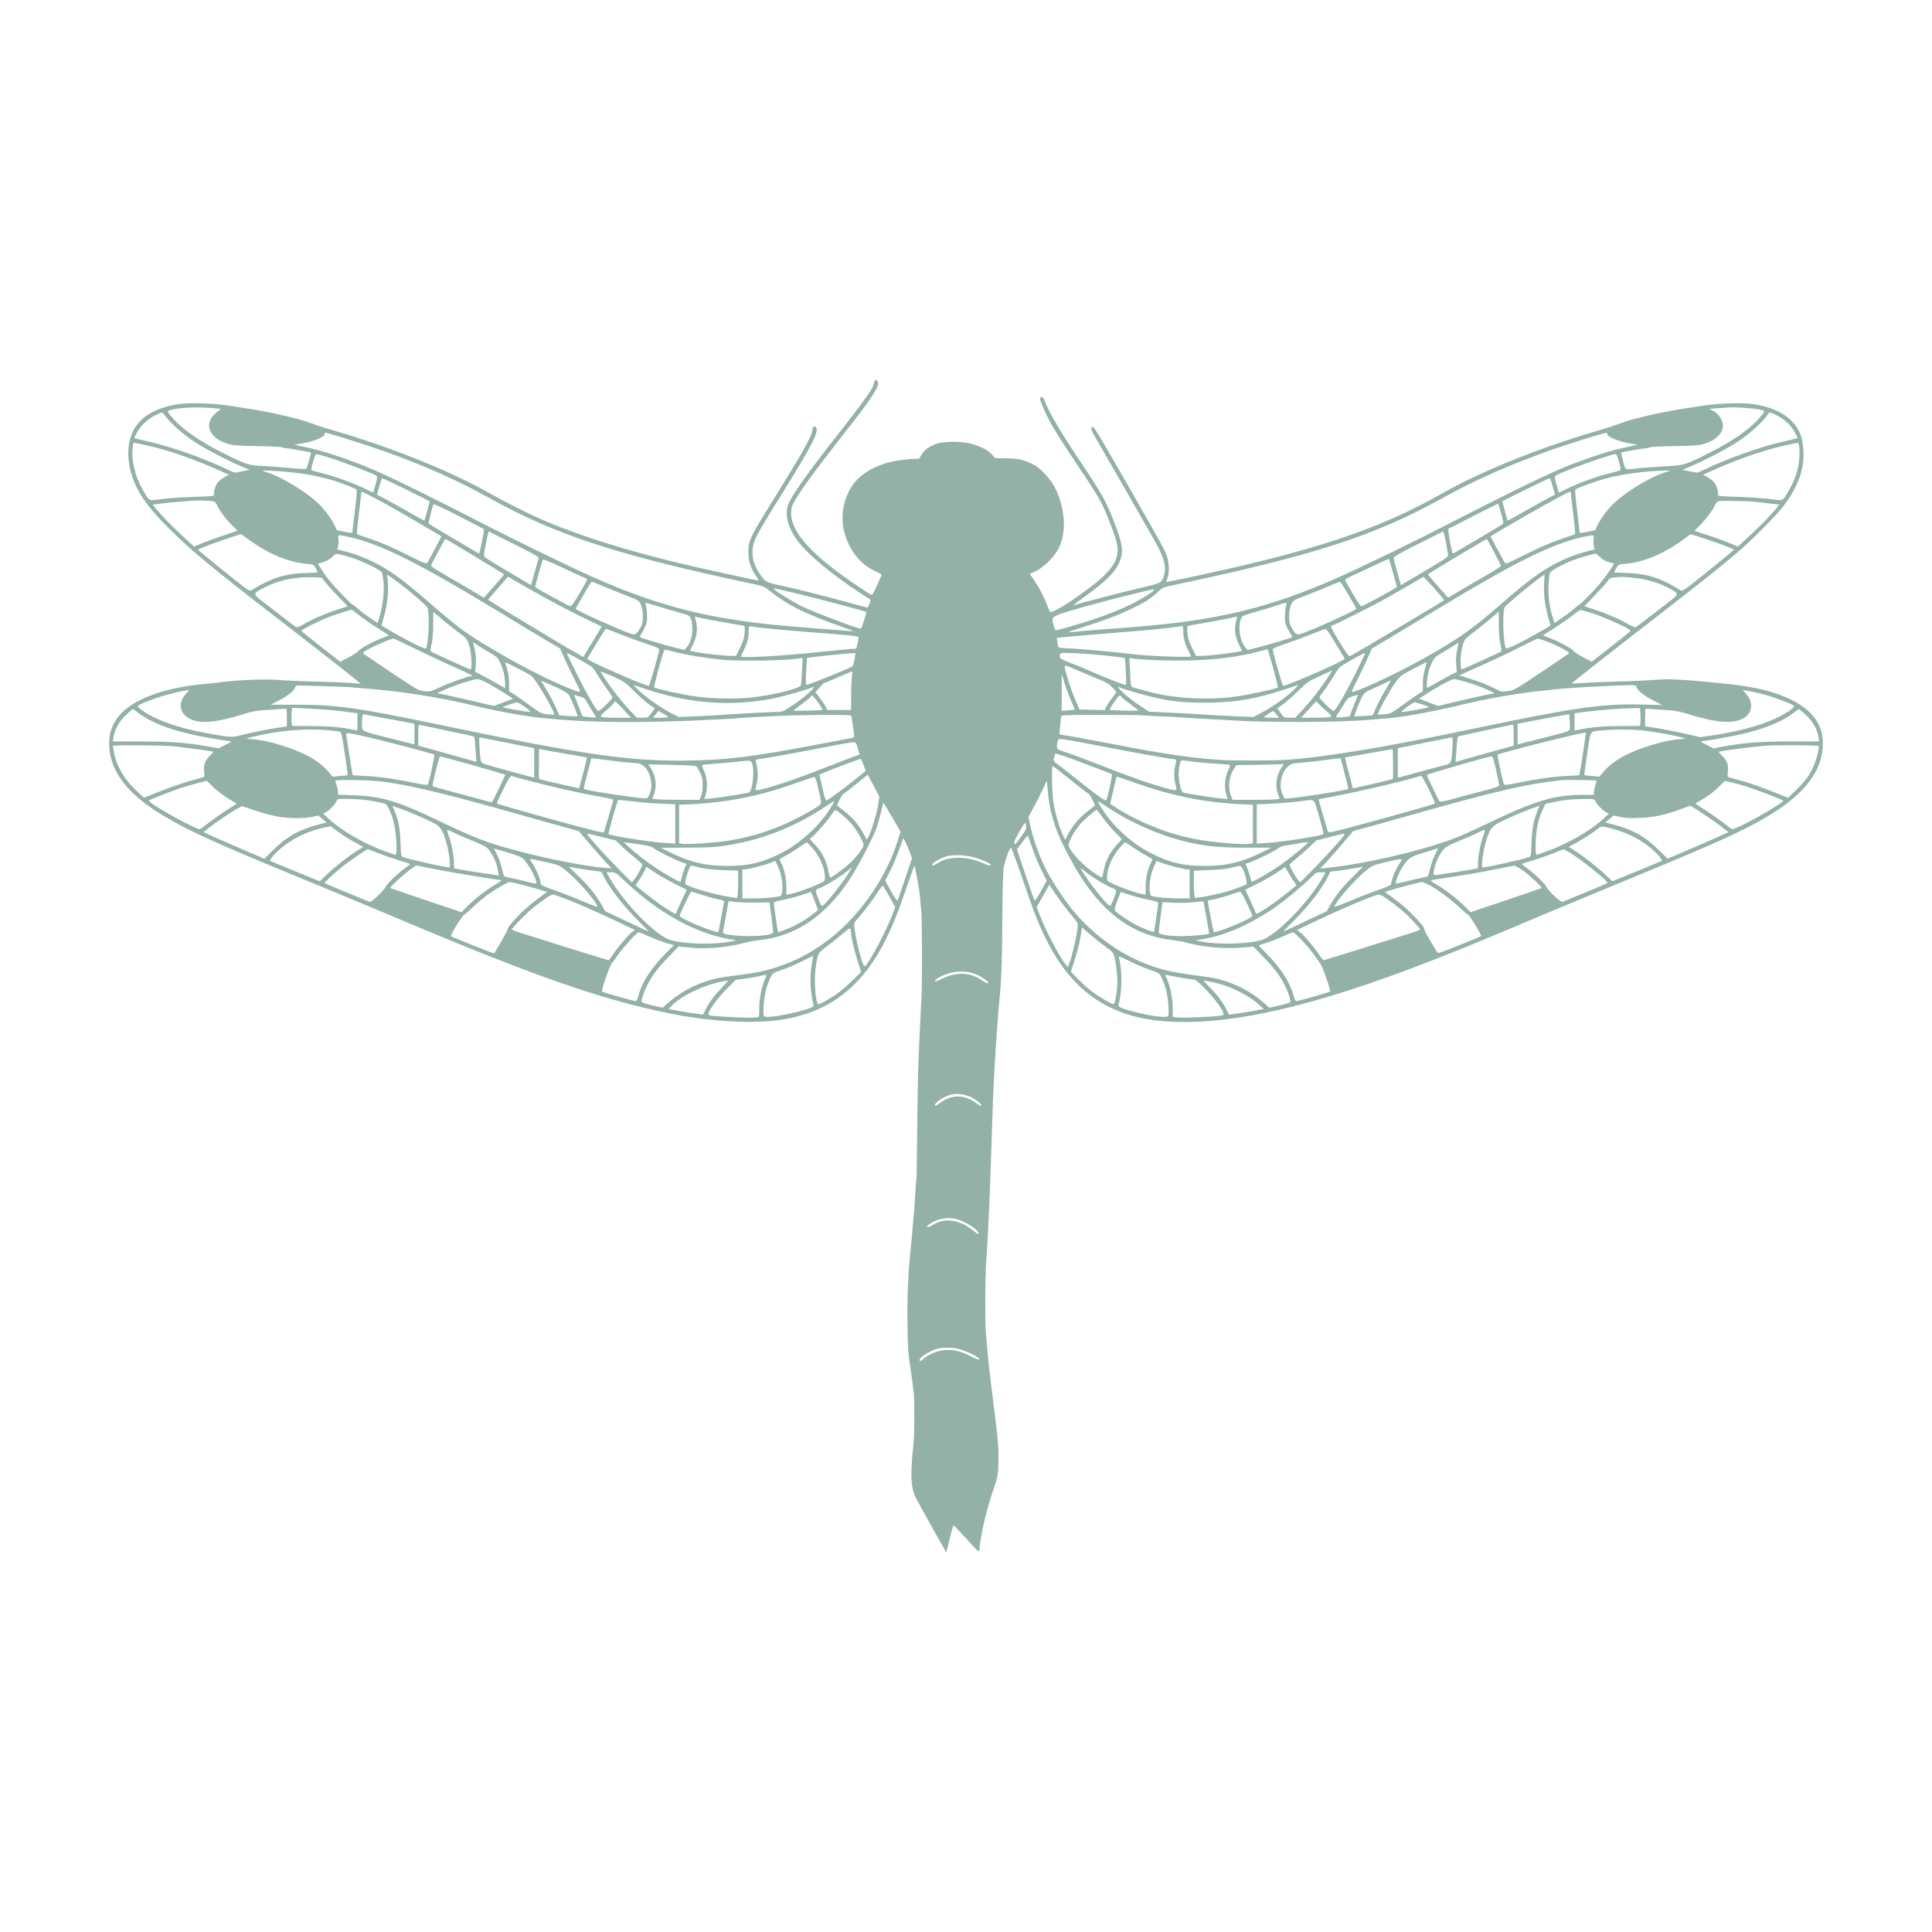 <svg width="200" height="200" viewBox="0 0 200 200" fill="none" xmlns="http://www.w3.org/2000/svg">
<path d="M90.55 39.43C90.53 39.49 90.47 39.71 90.41 39.9C90.27 40.35 89.08 42 86.99 44.65C83.62 48.93 81.87 51.4 81.57 52.3C81.24 53.26 81.54 54.5 82.41 55.77C83.38 57.2 86.14 59.52 89.18 61.47C89.66 61.78 90.07 62.04 90.09 62.06C90.17 62.13 89.89 62.9 89.8 62.9C89.75 62.9 88.99 62.7 88.13 62.46C85.9 61.83 82.93 61.08 81 60.65C79.18 60.25 79.23 60.28 78.55 59.25C78.11 58.58 77.9 57.92 77.9 57.21C77.9 56.07 78.04 55.79 81.13 50.82C84.03 46.16 84.81 44.64 84.48 44.23C84.33 44.04 84.1 44.2 84.1 44.49C84.1 45.03 83.2 46.66 80.57 50.9C77.56 55.74 77.47 55.92 77.47 57.15C77.46 58.06 77.69 58.77 78.25 59.6C78.44 59.88 78.55 60.1 78.5 60.1C78.4 60.1 74.38 59.23 72.25 58.75C65.66 57.26 60.01 55.51 55.9 53.7C54.58 53.12 52.01 51.82 50.62 51.03C46.72 48.81 40.74 46.4 34.77 44.63C33.73 44.33 32.62 43.97 32.3 43.84C31.2 43.4 28.32 42.72 26 42.35C25.48 42.27 24.47 42.11 23.75 42C22.25 41.76 19.79 41.67 18.7 41.81C15.7 42.19 13.86 43.54 13.41 45.68C13.1 47.15 13.37 48.88 14.15 50.45C14.8 51.76 15.73 52.94 17.54 54.75C19.86 57.06 21.79 58.66 29.35 64.5C33.7 67.86 37.3 70.69 37.3 70.76C37.3 70.78 37.11 70.78 36.87 70.75C36.15 70.67 34.64 70.6 32.4 70.55C31.22 70.52 29.62 70.45 28.85 70.39C27.45 70.28 24.75 70.38 23.05 70.6C22.36 70.69 22 70.73 20.7 70.85C18.92 71.02 16.76 71.51 15.42 72.06C12.65 73.17 11.3 74.77 11.3 76.94C11.3 79.73 13.09 82.14 16.86 84.41C19.44 85.97 22.18 87.22 31.25 90.95C34.5 92.29 38.5 93.95 40.15 94.65C55.07 100.98 62.24 103.5 69.5 104.94C74 105.84 78.56 106.03 81.55 105.45C86.16 104.55 89.42 101.9 91.75 97.15C92.51 95.58 93.07 94.19 93.95 91.57C94.32 90.48 94.64 89.61 94.66 89.63C94.75 89.72 95.2 92.27 95.26 93.05C95.29 93.54 95.34 94.06 95.37 94.2C95.45 94.7 95.47 101.69 95.4 103.05C95.36 103.82 95.29 105.08 95.26 105.85C95.23 106.62 95.15 108.18 95.1 109.33C95.04 110.47 94.98 113.75 94.95 116.63C94.93 119.5 94.89 121.98 94.86 122.15C94.83 122.31 94.78 122.94 94.75 123.55C94.7 124.5 94.62 125.53 94.35 128.55C94.32 128.88 94.27 129.37 94.24 129.65C94.02 131.71 93.91 134.16 93.94 136.85C93.97 139.47 94.01 140.06 94.24 141.55C94.38 142.48 94.54 143.68 94.59 144.2C94.68 145.1 94.66 148.96 94.56 149.5C94.54 149.64 94.49 150.12 94.45 150.57C94.25 153.16 94.33 154.1 94.83 155.1C95.1 155.64 97.86 160.57 97.95 160.68C97.97 160.7 98.13 160.08 98.31 159.31C98.49 158.53 98.67 157.9 98.71 157.9C98.75 157.9 99.36 158.54 100.07 159.32C101.28 160.66 101.35 160.72 101.38 160.44C101.54 158.75 102.09 156.4 102.82 154.25C103.31 152.78 103.32 152.73 103.35 151.4C103.39 149.76 103.36 149.4 102.75 144.55C102.43 142.03 102.26 140.43 102.15 139.1C102.13 138.8 102.08 138.23 102.05 137.85C101.96 136.69 101.98 132.04 102.09 130.65C102.14 129.93 102.22 128.74 102.25 128C102.28 127.26 102.33 126.36 102.35 126C102.37 125.64 102.42 124.61 102.45 123.7C102.48 122.79 102.53 121.58 102.55 121C102.57 120.42 102.62 119.16 102.65 118.2C102.76 114.68 102.8 113.53 102.85 112.65C102.88 112.15 102.92 111.25 102.95 110.65C103.06 108.5 103.32 104.92 103.45 103.6C103.66 101.59 103.73 99.79 103.76 95.5C103.77 92.48 103.83 90.28 103.9 89.85C104.02 89.11 104.52 87.74 104.66 87.76C104.71 87.77 105.23 89.16 105.81 90.86C107.06 94.52 107.41 95.43 108.26 97.15C110.85 102.46 114.66 105.18 120.2 105.69C126.37 106.26 134.48 104.58 145.59 100.44C149.5 98.98 153.01 97.55 159.85 94.65C161.5 93.95 165.51 92.29 168.75 90.95C177.82 87.22 180.56 85.97 183.14 84.41C186.9 82.14 188.7 79.72 188.7 76.94C188.7 74.77 187.35 73.17 184.58 72.06C183.03 71.43 181.15 71.03 178.4 70.75C174.12 70.32 172.76 70.25 171.15 70.39C170.49 70.44 168.85 70.52 167.5 70.55C166.15 70.58 164.53 70.65 163.9 70.7C163.27 70.74 162.74 70.77 162.72 70.75C162.68 70.71 166 68.1 170.65 64.5C175.12 61.05 177.87 58.87 179.6 57.41C181.29 55.99 183.91 53.35 184.73 52.25C186.04 50.5 186.7 48.76 186.7 47.09C186.7 45.45 186.32 44.42 185.39 43.5C184.49 42.62 183.1 42.04 181.3 41.81C180.21 41.67 177.75 41.76 176.25 42C175.54 42.11 174.52 42.27 174 42.35C171.68 42.72 168.8 43.4 167.7 43.84C167.38 43.97 166.27 44.33 165.23 44.63C159.26 46.4 153.28 48.81 149.38 51.03C142.61 54.88 135.93 57.08 122.33 59.94C121.43 60.12 120.7 60.27 120.7 60.25C120.7 60.24 120.77 60.06 120.85 59.87C121.06 59.35 121.04 58.31 120.8 57.59C120.57 56.93 120.2 56.25 117.07 50.78C113.8 45.08 113.27 44.2 113.14 44.2C112.86 44.2 112.91 44.45 113.36 45.23C113.62 45.68 114.15 46.59 114.53 47.25C116.04 49.86 119.1 55.21 119.68 56.25C120.55 57.83 120.76 58.69 120.49 59.59C120.27 60.34 120.23 60.36 117.9 60.9C116.02 61.34 111.69 62.47 111.14 62.66C111.04 62.7 111.47 62.36 112.1 61.9C114.41 60.25 115.39 59.29 115.86 58.25C116.35 57.16 116.24 56.33 115.29 53.93C114.45 51.79 114.11 51.18 111.66 47.52C109.73 44.64 108.48 42.48 108.12 41.42C108.01 41.1 107.76 40.99 107.67 41.23C107.61 41.39 108.21 42.79 108.85 43.95C109.12 44.44 110.28 46.27 111.44 48C113.76 51.46 114.05 51.96 114.78 53.8C115.47 55.54 115.7 56.33 115.7 56.99C115.7 58.18 114.79 59.36 112.68 60.93C110.5 62.55 108.87 63.52 108.69 63.32C108.66 63.28 108.53 62.98 108.4 62.65C108.04 61.73 107.56 60.8 107.06 60.07L106.6 59.4L106.96 59.25C108.01 58.82 109.22 57.62 109.69 56.56C110.41 54.92 110.24 52.59 109.23 50.52C108.79 49.63 107.73 48.47 107 48.1C105.99 47.59 105.5 47.47 104.23 47.45L103.01 47.42L102.69 47.05C102.31 46.62 101.72 46.31 100.7 45.98C99.65 45.66 97.73 45.65 96.86 45.97C96.13 46.25 95.66 46.6 95.38 47.09L95.16 47.47L94.11 47.54C91.09 47.73 88.77 48.98 87.85 50.91C87.07 52.55 87.01 54.24 87.67 55.9C88.26 57.38 89.24 58.48 90.52 59.08C90.95 59.28 91.28 59.47 91.27 59.5C90.79 60.64 90.33 61.6 90.26 61.6C90.13 61.6 88.09 60.23 86.85 59.31C84.49 57.56 83.04 56.1 82.35 54.78C81.85 53.83 81.75 52.86 82.1 52.16C82.59 51.14 84.26 48.84 87.38 44.87C90.01 41.53 90.9 40.21 90.9 39.68C90.9 39.41 90.62 39.21 90.55 39.43ZM22.2 42.26C22.83 42.31 22.92 42.34 22.75 42.44C22.64 42.5 22.39 42.71 22.19 42.9C21.1 43.95 21.69 45.33 23.48 45.91C24.08 46.11 24.42 46.14 26.65 46.18C28.03 46.2 29.19 46.26 29.25 46.31C29.3 46.36 29.45 46.4 29.6 46.4C29.84 46.4 32.12 46.8 32.18 46.85C32.23 46.9 31.79 48.44 31.71 48.53C31.67 48.57 30.96 48.54 30.14 48.46C29.32 48.38 28.02 48.28 27.26 48.24C25.68 48.17 25.54 48.12 23.03 46.87C20.72 45.71 18.88 44.44 17.93 43.34C17.21 42.51 17.21 42.53 17.87 42.39C18.98 42.16 20.43 42.12 22.2 42.26ZM182.13 42.39C182.79 42.53 182.79 42.51 182.07 43.34C181.12 44.44 179.28 45.71 176.97 46.87C174.36 48.18 174.42 48.16 172.1 48.29C170.97 48.36 169.74 48.45 169.35 48.5C168.18 48.65 168.28 48.71 168.02 47.74C167.89 47.26 167.8 46.86 167.82 46.85C167.88 46.8 170.17 46.4 170.4 46.4C170.55 46.4 170.7 46.36 170.75 46.31C170.81 46.26 171.98 46.2 173.35 46.18C175.58 46.14 175.92 46.11 176.52 45.91C177.84 45.48 178.58 44.58 178.31 43.71C178.16 43.21 177.78 42.75 177.31 42.51L176.95 42.32L177.8 42.26C178.27 42.23 178.83 42.19 179.05 42.17C179.7 42.14 181.5 42.26 182.13 42.39ZM17.15 43.11C17.62 43.77 18.96 44.97 20.09 45.71C21.19 46.44 23.41 47.6 24.94 48.26L25.84 48.64L25.14 48.78C24.76 48.85 24.41 48.92 24.35 48.93C24.3 48.94 23.89 48.77 23.45 48.56C21.15 47.46 17.74 46.25 15.55 45.75C14.89 45.6 14.25 45.45 14.12 45.41L13.9 45.35L14.16 44.82C14.51 44.12 15.25 43.41 16.02 43.02C16.37 42.85 16.7 42.7 16.76 42.7C16.82 42.7 17 42.88 17.15 43.11ZM183.96 43.01C184.75 43.4 185.49 44.11 185.84 44.82L186.1 45.35L185.88 45.41C185.75 45.45 185.11 45.6 184.45 45.75C182.26 46.25 178.85 47.46 176.55 48.56C176.11 48.77 175.71 48.94 175.65 48.93C175.6 48.92 175.24 48.85 174.86 48.78L174.16 48.64L175.06 48.26C176.59 47.6 178.81 46.44 179.91 45.71C181.04 44.97 182.38 43.77 182.85 43.11C183 42.88 183.17 42.7 183.23 42.7C183.28 42.7 183.61 42.84 183.96 43.01ZM36.11 45.5C41.72 47.24 46.4 49.19 50.65 51.55C57.59 55.41 63.99 57.49 77.92 60.44C79.05 60.68 79.12 60.71 79.77 61.23C81.56 62.66 83.42 63.58 87.33 64.95C87.92 65.16 88.39 65.34 88.38 65.35C88.36 65.36 87.97 65.33 87.51 65.29C87.04 65.25 86.25 65.19 85.76 65.15C85.26 65.12 84.65 65.07 84.4 65.05C84.15 65.03 83.34 64.96 82.6 64.9C73.95 64.23 68.52 62.91 61.38 59.74C58.99 58.68 53.21 55.87 50 54.21C45.13 51.69 40.4 49.36 38.5 48.56C36.41 47.67 33.62 46.72 32.15 46.41C31.6 46.29 30.99 46.15 30.8 46.11L30.45 46.03L30.95 45.96C32.31 45.76 33.6 45.26 33.6 44.94C33.6 44.86 33.66 44.8 33.73 44.8C33.81 44.8 34.87 45.11 36.11 45.5ZM166.4 44.94C166.4 45.26 167.69 45.76 169.05 45.96L169.55 46.03L169.2 46.11C169.01 46.15 168.4 46.29 167.85 46.41C166.38 46.72 163.59 47.67 161.5 48.56C159.6 49.36 154.87 51.69 150 54.21C146.79 55.87 141.01 58.68 138.62 59.74C131.47 62.91 126.14 64.21 117.45 64.9C116.74 64.96 115.9 65.02 115.6 65.05C115.3 65.07 114.67 65.12 114.2 65.15C113.35 65.21 111.7 65.35 110.75 65.45C110.4 65.49 110.75 65.35 111.95 64.97C114.21 64.27 115.69 63.71 117.17 63C118.55 62.34 119.12 61.97 119.86 61.28C120.37 60.8 120.38 60.8 121.81 60.5C136.1 57.47 142.27 55.47 149.35 51.55C152.7 49.69 156.35 48.08 160.6 46.57C162.11 46.04 166 44.81 166.23 44.81C166.32 44.8 166.4 44.86 166.4 44.94ZM16.16 46.34C17.99 46.8 20.43 47.68 22.74 48.71L23.69 49.14L23.21 49.41C22.94 49.57 22.63 49.82 22.52 49.97C22.28 50.3 22.08 51.02 22.15 51.22C22.2 51.35 21.91 51.38 20.23 51.43C19.14 51.46 17.63 51.56 16.87 51.65C15.27 51.85 15.5 51.95 14.75 50.65C13.96 49.26 13.56 47.51 13.74 46.28L13.81 45.82L14.49 45.95C14.86 46.02 15.61 46.2 16.16 46.34ZM186.27 47.35C186.2 48.47 185.86 49.58 185.25 50.65C184.5 51.95 184.73 51.85 183.13 51.65C182.37 51.56 180.86 51.46 179.77 51.43C178.09 51.38 177.8 51.35 177.85 51.22C177.92 51.02 177.72 50.3 177.48 49.97C177.37 49.82 177.06 49.57 176.79 49.41L176.31 49.14L177.26 48.71C180.26 47.37 183.23 46.38 185.5 45.96L186.15 45.84L186.24 46.14C186.28 46.31 186.3 46.85 186.27 47.35ZM34.04 47.36C35.26 47.72 38.65 49.02 38.94 49.23C39.08 49.34 39.08 49.43 38.88 50.15C38.76 50.59 38.65 50.96 38.64 50.98C38.63 51 38.31 50.86 37.94 50.67C36.72 50.06 34.91 49.39 33.59 49.05C32.88 48.88 32.27 48.7 32.24 48.67C32.15 48.58 32.61 47 32.73 47C32.78 47 33.38 47.16 34.04 47.36ZM167.6 47.81C167.72 48.25 167.79 48.64 167.76 48.67C167.73 48.7 167.12 48.88 166.41 49.05C165.09 49.39 163.28 50.06 162.06 50.67C161.69 50.86 161.37 51 161.36 50.98C161.35 50.96 161.24 50.59 161.12 50.15C160.92 49.43 160.92 49.34 161.06 49.23C161.53 48.88 166.63 47.04 167.21 47.01C167.34 47 167.43 47.2 167.6 47.81ZM29.16 48.8C31.8 49 33.93 49.45 35.82 50.2C36.39 50.43 36.88 50.64 36.92 50.68C36.96 50.72 36.91 51.47 36.8 52.35C36.7 53.23 36.58 54.22 36.54 54.55C36.51 54.88 36.47 55.16 36.46 55.17C36.43 55.2 34.87 54.91 34.85 54.87C34.53 53.99 33.72 52.83 32.88 52.05C31.64 50.88 29.2 49.41 27.77 48.94C27.07 48.72 27.06 48.71 27.46 48.7C27.69 48.7 28.45 48.75 29.16 48.8ZM172.23 48.94C170.8 49.41 168.36 50.88 167.12 52.05C166.28 52.83 165.47 53.99 165.15 54.87C165.13 54.91 163.57 55.2 163.54 55.17C163.53 55.16 163.49 54.88 163.46 54.55C163.42 54.22 163.3 53.23 163.2 52.35C163.09 51.47 163.04 50.72 163.08 50.68C163.25 50.51 165.3 49.77 166.33 49.51C168.09 49.05 170.43 48.75 172.3 48.72L172.95 48.71L172.23 48.94ZM40.11 49.74C40.65 49.98 43.28 51.27 44.07 51.68L44.48 51.9L44.23 52.87C44.08 53.41 43.95 53.87 43.94 53.89C43.92 53.91 43.04 53.43 41.98 52.82C40.92 52.22 39.82 51.61 39.53 51.46L39.02 51.21L39.16 50.73C39.24 50.47 39.35 50.08 39.41 49.87C39.46 49.67 39.52 49.5 39.54 49.5C39.56 49.5 39.82 49.61 40.11 49.74ZM160.59 49.87C160.65 50.08 160.76 50.47 160.84 50.73L160.98 51.21L160.47 51.46C160.18 51.61 159.08 52.22 158.02 52.82C156.96 53.43 156.08 53.91 156.06 53.89C156.05 53.87 155.92 53.41 155.77 52.87L155.52 51.89L156.33 51.48C157.54 50.86 160.34 49.51 160.42 49.5C160.46 49.5 160.54 49.67 160.59 49.87ZM38.79 51.56C40.23 52.32 41.41 52.99 43.93 54.48L45.7 55.52L45.04 56.79C44.67 57.49 44.32 58.14 44.25 58.24C44.13 58.4 43.99 58.35 42.53 57.62C40.62 56.66 39.28 56.08 37.98 55.66C37.44 55.48 36.98 55.31 36.95 55.28C36.92 55.25 37.01 54.3 37.15 53.17C37.29 52.05 37.4 51.07 37.4 51.01C37.4 50.95 37.43 50.9 37.47 50.9C37.5 50.9 38.1 51.2 38.79 51.56ZM162.6 51C162.6 51.06 162.71 52.03 162.86 53.16C163 54.3 163.08 55.25 163.05 55.28C163.02 55.31 162.56 55.48 162.02 55.66C160.72 56.08 159.38 56.66 157.46 57.62C155.99 58.36 155.86 58.4 155.76 58.23C155.7 58.13 155.35 57.48 154.97 56.79L154.3 55.52L155.47 54.82C158.5 53.03 162.32 50.9 162.53 50.9C162.57 50.9 162.6 50.95 162.6 51ZM21.85 51.86C22.25 51.92 22.32 51.97 22.45 52.27C22.67 52.79 23.4 53.77 24.04 54.4L24.6 54.94L23.07 55.45C22.24 55.73 21.22 56.1 20.82 56.27L20.09 56.58L18.97 55.56C17.85 54.53 16.67 53.32 16.11 52.61L15.81 52.23L16.83 52.11C17.39 52.04 18.23 51.96 18.7 51.93C19.17 51.9 19.56 51.87 19.57 51.86C19.65 51.8 21.47 51.8 21.85 51.86ZM181.7 51.95C181.84 51.97 182.46 52.04 183.07 52.11L184.2 52.23L183.9 52.61C183.33 53.31 182.15 54.53 181.03 55.55L179.91 56.58L178.83 56.14C178.24 55.9 177.22 55.54 176.58 55.33L175.41 54.96L176.09 54.25C176.75 53.57 177.41 52.66 177.6 52.16C177.66 52 177.79 51.9 177.97 51.87C178.27 51.81 181.29 51.88 181.7 51.95ZM50.09 54.77C50.16 54.83 49.67 57.3 49.59 57.3C49.52 57.3 44.53 54.34 44.38 54.21C44.32 54.16 44.6 53.01 44.86 52.22C44.89 52.13 45.69 52.49 47.47 53.41C48.89 54.14 50.07 54.75 50.09 54.77ZM155.41 53.18C155.56 53.71 155.66 54.18 155.62 54.21C155.48 54.34 150.48 57.3 150.41 57.3C150.29 57.3 149.84 54.77 149.95 54.73C150.01 54.71 151.17 54.11 152.55 53.4C153.92 52.69 155.07 52.13 155.09 52.16C155.12 52.19 155.26 52.65 155.41 53.18ZM53.23 56.33C55.28 57.35 55.8 57.65 55.76 57.78C55.73 57.88 55.55 58.54 55.34 59.27L54.98 60.58L53.77 59.86C50.18 57.74 50.1 57.69 50.1 57.47C50.1 57.14 50.54 54.99 50.6 55.02C50.63 55.04 51.81 55.63 53.23 56.33ZM149.68 56.13C149.8 56.75 149.9 57.36 149.9 57.47C149.9 57.69 149.82 57.74 146.23 59.86L145.02 60.58L144.65 59.26C144.45 58.54 144.28 57.87 144.27 57.77C144.25 57.64 144.85 57.29 146.8 56.31C148.2 55.61 149.37 55.02 149.4 55.01C149.43 55.01 149.56 55.51 149.68 56.13ZM25.73 55.84C27.66 57.28 29.85 58.21 31.7 58.36C32.46 58.43 32.46 58.43 32.69 58.82C32.81 59.04 32.9 59.23 32.88 59.25C32.86 59.27 32.39 59.3 31.83 59.31C29.6 59.35 28.13 59.8 26.09 61.07C25.83 61.23 25.83 61.23 23.89 59.69C22.83 58.84 21.62 57.87 21.22 57.52L20.48 56.9L21.06 56.64C21.6 56.4 24.75 55.32 24.93 55.3C24.97 55.3 25.33 55.54 25.73 55.84ZM176.72 55.84C177.62 56.14 178.61 56.5 178.94 56.64L179.52 56.9L178.78 57.52C178.38 57.87 177.17 58.84 176.11 59.69C174.17 61.23 174.17 61.23 173.91 61.07C171.87 59.8 170.4 59.35 168.17 59.31C167.61 59.3 167.14 59.27 167.12 59.25C167.1 59.23 167.19 59.04 167.31 58.82C167.54 58.43 167.54 58.43 168.3 58.36C170.15 58.21 172.39 57.26 174.25 55.85C174.64 55.55 174.98 55.31 175.02 55.31C175.06 55.3 175.83 55.54 176.72 55.84ZM35.98 55.56C39.24 56.23 43.08 58.14 51.62 63.31C53.17 64.26 55.25 65.51 56.22 66.09L57.99 67.14L58.41 68.1C58.63 68.62 59.13 69.65 59.5 70.38C60.27 71.88 60.33 71.81 58.85 71.23C55.7 69.98 50.04 66.85 47.49 64.93C46.97 64.54 45.74 63.52 44.75 62.65C42.68 60.84 41.48 59.89 40.35 59.15C38.88 58.18 37.17 57.43 35.64 57.06L34.92 56.88L35.01 56.52C35.05 56.32 35.07 55.98 35.03 55.77C34.96 55.34 34.94 55.34 35.98 55.56ZM164.97 55.77C164.93 55.98 164.95 56.32 164.99 56.52L165.08 56.88L164.36 57.06C162.83 57.43 161.12 58.18 159.65 59.15C158.52 59.89 157.32 60.84 155.25 62.65C152.45 65.1 150.88 66.2 147.35 68.18C144.88 69.56 141.24 71.29 140.04 71.64C139.85 71.7 139.92 71.52 140.5 70.38C140.87 69.65 141.37 68.62 141.59 68.1L142.01 67.14L143.63 66.18C144.52 65.65 146.49 64.46 148 63.54C156.81 58.19 160.65 56.27 164 55.56C165.02 55.34 165.04 55.34 164.97 55.77ZM46.8 56.18C47.56 56.63 52.14 59.41 52.18 59.45C52.2 59.47 51.74 60.02 51.15 60.68L50.09 61.88L48.72 61.06C47.97 60.61 46.73 59.89 45.97 59.46C45.21 59.02 44.6 58.62 44.62 58.55C44.67 58.36 46.04 55.81 46.1 55.8C46.13 55.8 46.44 55.97 46.8 56.18ZM154.65 57.12C155.04 57.84 155.36 58.48 155.38 58.55C155.4 58.62 154.79 59.02 154.03 59.46C153.27 59.89 152.03 60.61 151.28 61.06L149.91 61.88L148.85 60.68C148.26 60.02 147.8 59.47 147.82 59.45C147.97 59.31 153.83 55.8 153.9 55.8C153.93 55.8 154.27 56.39 154.65 57.12ZM36.2 57.67C37.31 57.98 39.46 59.02 39.53 59.26C39.86 60.43 39.77 62.2 39.29 63.83L39.09 64.5L38.21 63.9C37.72 63.57 37.17 63.14 36.97 62.95C36.77 62.76 36.57 62.6 36.52 62.6C36.39 62.6 34.49 60.62 33.98 59.95C33.73 59.62 33.39 59.13 33.22 58.85L32.91 58.36L33.48 58.18C33.86 58.07 34.17 57.88 34.4 57.65C34.79 57.25 34.73 57.25 36.2 57.67ZM165.65 57.69C165.92 57.94 166.24 58.12 166.58 58.2L167.09 58.34L166.88 58.69C166.4 59.5 165.51 60.61 164.56 61.57C164.01 62.14 163.52 62.6 163.48 62.6C163.43 62.6 163.23 62.76 163.03 62.95C162.83 63.14 162.28 63.57 161.79 63.9L160.91 64.5L160.7 63.8C160.38 62.73 160.24 61.53 160.31 60.48C160.34 59.97 160.4 59.45 160.44 59.32C160.52 59.09 161.66 58.45 162.83 57.99C163.23 57.83 164.92 57.34 165.19 57.3C165.21 57.3 165.42 57.47 165.65 57.69ZM60.58 59.84C60.88 59.94 60.87 59.94 59.93 61.53C59.35 62.51 59.13 62.8 59.01 62.75C58.73 62.65 55.82 61.07 55.6 60.9L55.39 60.74L55.75 59.44C55.95 58.73 56.13 58.08 56.16 57.98C56.2 57.85 56.55 57.98 58.28 58.79C59.42 59.33 60.46 59.8 60.58 59.84ZM144.21 59.31L144.61 60.74L144.4 60.9C144.18 61.07 141.27 62.65 140.99 62.75C140.86 62.8 140.65 62.51 140.07 61.52C139.65 60.81 139.28 60.17 139.25 60.09C139.21 59.99 139.44 59.84 139.97 59.6C140.4 59.41 141.43 58.94 142.25 58.54C143.08 58.15 143.76 57.84 143.78 57.85C143.8 57.87 143.99 58.52 144.21 59.31ZM41.35 60.39C42.39 61.17 44.18 62.71 44.25 62.89C44.49 63.46 44.38 66.65 44.11 67.09C44.05 67.18 43.74 67.07 42.89 66.65C41.65 66.03 39.5 64.81 39.5 64.74C39.5 64.71 39.61 64.3 39.75 63.82C40.08 62.65 40.23 61.33 40.15 60.31L40.08 59.47L40.41 59.71C40.6 59.83 41.02 60.14 41.35 60.39ZM159.85 60.32C159.77 61.33 159.92 62.65 160.25 63.82C160.39 64.3 160.5 64.71 160.5 64.74C160.5 64.81 158.35 66.03 157.11 66.65C156.26 67.07 155.95 67.18 155.89 67.09C155.62 66.65 155.51 63.46 155.75 62.88C155.86 62.61 159.65 59.51 159.88 59.5C159.9 59.5 159.89 59.87 159.85 60.32ZM33.35 59.83C33.46 60.05 34.25 60.97 35.02 61.75L36 62.76L34.97 63.09C33.69 63.51 32.39 64.07 31.48 64.6C31.1 64.82 30.73 64.97 30.67 64.93C30.55 64.86 29.88 64.36 27.62 62.61C26.07 61.42 26.08 61.49 27.39 60.81C28.85 60.05 30.72 59.67 32.5 59.76C32.96 59.79 33.35 59.82 33.35 59.83ZM54.92 61.04C56.88 62.16 59.25 63.41 61 64.24C61.69 64.57 62.26 64.85 62.28 64.85C62.29 64.86 61.87 65.58 61.34 66.44L60.38 68.01L59.81 67.69C58.32 66.86 50.51 62.14 50.53 62.08C50.54 62.04 51.01 61.49 51.58 60.85L52.61 59.69L52.93 59.89C53.11 59.99 54 60.51 54.92 61.04ZM148.94 61.43C149.26 61.8 149.51 62.12 149.49 62.14C149.29 62.3 140.42 67.58 139.84 67.88C139.63 67.99 139.56 67.9 138.65 66.43C137.92 65.25 137.72 64.85 137.82 64.79C137.89 64.74 137.99 64.7 138.03 64.7C138.13 64.7 141.67 62.93 142.84 62.3C143.34 62.03 144.56 61.33 145.55 60.76L147.35 59.71L147.85 60.23C148.13 60.52 148.62 61.06 148.94 61.43ZM169.02 59.8C170.33 59.93 171.59 60.28 172.61 60.81C173.92 61.49 173.93 61.42 172.38 62.61C170.12 64.36 169.45 64.86 169.33 64.93C169.27 64.97 168.9 64.82 168.52 64.6C167.61 64.07 166.31 63.51 165.03 63.09L164.01 62.76L165.08 61.65C165.67 61.04 166.26 60.38 166.4 60.18C166.62 59.85 166.7 59.81 167.15 59.77C167.42 59.75 167.72 59.73 167.8 59.72C167.88 59.71 168.43 59.75 169.02 59.8ZM62.57 60.74C63.28 61.03 64.36 61.47 64.99 61.71C66.11 62.14 66.13 62.15 66.34 62.6C66.49 62.93 66.55 63.26 66.55 63.8C66.55 64.44 66.51 64.62 66.28 65.01C65.86 65.73 65.77 65.77 65.17 65.56C63.82 65.08 59.6 63.17 59.6 63.03C59.6 62.99 59.77 62.67 59.99 62.31C60.2 61.95 60.56 61.32 60.79 60.92C61.02 60.53 61.23 60.2 61.25 60.2C61.28 60.2 61.87 60.44 62.57 60.74ZM139.61 61.6C140.04 62.34 140.4 62.98 140.4 63.03C140.4 63.17 136.22 65.07 134.83 65.56C134.23 65.77 134.14 65.73 133.72 65.01C133.49 64.62 133.45 64.44 133.45 63.8C133.45 63.26 133.51 62.93 133.66 62.6C133.87 62.14 133.87 62.14 135.16 61.65C135.87 61.38 136.95 60.95 137.55 60.68C138.16 60.42 138.69 60.22 138.74 60.23C138.78 60.25 139.18 60.86 139.61 61.6ZM82.53 61.45C84.54 61.93 89.58 63.27 89.69 63.36C89.72 63.38 89.21 65.01 89.14 65.08C89.05 65.19 84.3 63.4 83.06 62.79C81.93 62.23 80.1 61.09 80.1 60.94C80.1 60.87 80.13 60.88 82.53 61.45ZM119.45 61.1C119.33 61.29 118.24 61.98 117.34 62.43C115.64 63.29 113.48 64.09 110.95 64.81C110.18 65.03 109.48 65.23 109.39 65.25C109.27 65.29 109.19 65.16 109.06 64.69C108.86 63.98 108.9 63.91 109.58 63.62C110.21 63.35 114.32 62.21 117.05 61.55C119.42 60.97 119.54 60.95 119.45 61.1ZM68.85 62.99C69.79 63.27 70.73 63.54 70.96 63.6C71.47 63.72 71.61 63.99 71.67 64.95C71.72 65.73 71.5 66.52 71.08 67.02L70.85 67.29L69.52 66.95C68.43 66.67 66.33 66.04 66.22 65.95C66.21 65.94 66.35 65.67 66.54 65.35C66.74 65.04 66.92 64.58 66.96 64.33C67.03 63.87 66.97 63.02 66.84 62.61C66.78 62.4 66.8 62.38 66.96 62.42C67.06 62.45 67.92 62.71 68.85 62.99ZM133.15 62.62C133.04 62.98 132.97 64.06 133.04 64.43C133.07 64.62 133.26 65.03 133.45 65.35C133.65 65.67 133.79 65.94 133.78 65.95C133.67 66.04 131.57 66.67 130.48 66.95L129.15 67.29L128.92 67.02C128.28 66.25 128.1 64.57 128.58 63.83C128.62 63.76 129.22 63.55 129.91 63.36C130.59 63.17 131.56 62.88 132.05 62.72C133.18 62.34 133.24 62.34 133.15 62.62ZM36.84 63.43C37.44 63.92 38.44 64.61 39.42 65.23L40.28 65.77L39.57 66.05C38.59 66.42 37.22 67.17 37.1 67.39C37.05 67.49 36.6 67.79 36.11 68.04L35.21 68.5L33.21 66.94C32.1 66.07 31.2 65.34 31.2 65.3C31.2 65.2 32.84 64.36 33.75 63.99C34.37 63.74 36.17 63.14 36.39 63.11C36.41 63.1 36.61 63.25 36.84 63.43ZM164.45 63.36C165.74 63.72 168.8 65.09 168.8 65.3C168.8 65.34 167.9 66.07 166.79 66.94L164.79 68.5L163.89 68.04C163.4 67.79 162.95 67.49 162.9 67.39C162.78 67.17 161.41 66.42 160.43 66.05L159.72 65.77L160.56 65.24C161.47 64.67 162.77 63.76 163.25 63.36C163.42 63.22 163.62 63.13 163.7 63.15C163.78 63.17 164.12 63.26 164.45 63.36ZM47.43 65.44C48.33 66.1 48.34 66.11 48.59 66.87C48.81 67.52 48.9 69.3 48.71 69.3C48.59 69.3 44.68 67.52 44.59 67.43C44.55 67.38 44.59 67.06 44.67 66.7C44.78 66.28 44.84 65.57 44.84 64.69L44.85 63.33L45.78 64.12C46.29 64.55 47.03 65.14 47.43 65.44ZM155.16 64.67C155.16 65.57 155.22 66.28 155.33 66.7C155.41 67.06 155.45 67.38 155.41 67.43C155.32 67.52 151.41 69.3 151.29 69.3C151.24 69.3 151.2 68.89 151.2 68.4C151.2 67.51 151.44 66.46 151.73 66.12C151.79 66.05 152.24 65.68 152.74 65.3C153.41 64.8 155.14 63.36 155.15 63.3C155.15 63.3 155.16 63.92 155.16 64.67ZM75.1 64.45C75.95 64.59 76.76 64.73 76.89 64.76C77.12 64.81 77.12 64.84 77.08 65.51C77.04 66.07 76.94 66.38 76.61 67.06L76.19 67.9H75.67C75.06 67.9 72.8 67.65 71.98 67.49L71.41 67.38L71.69 66.81C72.14 65.92 72.25 65.19 72.05 64.34L71.93 63.83L72.74 64.01C73.19 64.11 74.25 64.3 75.1 64.45ZM127.95 64.33C127.75 65.19 127.86 65.92 128.3 66.81L128.59 67.38L128.02 67.49C127.2 67.65 124.94 67.9 124.33 67.9H123.81L123.39 67.06C123.06 66.38 122.96 66.07 122.92 65.51C122.88 64.84 122.88 64.81 123.11 64.76C123.24 64.73 124.16 64.57 125.15 64.4C126.58 64.15 127.98 63.87 128.06 63.81C128.07 63.8 128.02 64.04 127.95 64.33ZM78.95 65C80.4 65.16 81.89 65.29 83.85 65.44C88.12 65.77 88.82 65.85 88.87 65.95C88.89 66.02 88.85 66.31 88.77 66.61L88.64 67.15L88.14 67.18C87.87 67.19 86.37 67.34 84.8 67.5C80.8 67.92 76.7 68.14 76.7 67.95C76.7 67.92 76.83 67.64 76.99 67.32C77.36 66.58 77.51 66.01 77.51 65.34C77.51 64.82 77.52 64.81 77.78 64.85C77.93 64.88 78.46 64.94 78.95 65ZM122.49 65.34C122.49 66.01 122.64 66.58 123.01 67.32C123.17 67.64 123.3 67.92 123.3 67.95C123.3 68.07 119.03 67.93 117.55 67.75C115.33 67.49 112.18 67.2 111.05 67.14C110.28 67.11 109.62 67.05 109.59 67.01C109.55 66.98 109.49 66.74 109.46 66.49L109.39 66.03L110.07 65.96C111.04 65.87 115.21 65.51 116.1 65.45C116.82 65.4 118.3 65.27 119.7 65.14C120.22 65.09 122.11 64.86 122.42 64.81C122.46 64.81 122.49 65.04 122.49 65.34ZM64.23 65.66C65.01 65.97 66.24 66.42 66.95 66.65C67.78 66.92 68.25 67.12 68.25 67.21C68.25 67.5 67.25 71 67.17 71C66.73 71 60.8 68.39 60.8 68.2C60.8 68.17 61.04 67.76 61.33 67.29C61.62 66.83 62.03 66.15 62.25 65.78C62.47 65.41 62.69 65.1 62.73 65.1C62.78 65.1 63.45 65.35 64.23 65.66ZM137.75 65.78C137.97 66.15 138.38 66.83 138.67 67.29C138.96 67.76 139.2 68.17 139.2 68.2C139.2 68.39 133.27 71 132.83 71C132.75 71 131.75 67.5 131.75 67.21C131.75 67.13 132.29 66.9 133.2 66.6C134 66.33 135.19 65.89 135.85 65.62C136.51 65.35 137.12 65.12 137.2 65.11C137.29 65.11 137.52 65.39 137.75 65.78ZM42.94 67.14C44.1 67.71 45.88 68.55 46.9 69C48.75 69.82 49.09 70 48.78 70C48.45 70 46.45 70.71 45.51 71.16C44.59 71.59 44.52 71.61 43.92 71.55C43.32 71.49 43.22 71.43 40.52 69.63C39 68.61 37.69 67.72 37.62 67.66C37.52 67.57 37.67 67.45 38.3 67.11C39.01 66.73 40.5 66.12 40.74 66.1C40.79 66.1 41.78 66.57 42.94 67.14ZM160.02 66.36C160.42 66.5 161.14 66.83 161.63 67.08C162.32 67.44 162.48 67.56 162.38 67.66C162.31 67.72 161 68.61 159.48 69.63C156.75 71.45 156.69 71.49 156.05 71.55C155.44 71.62 155.35 71.6 154.82 71.32C154.04 70.91 153.34 70.63 152.1 70.24L151.05 69.92L151.65 69.65C154.32 68.46 156.08 67.64 157.45 66.94C158.33 66.49 159.1 66.12 159.17 66.11C159.23 66.11 159.62 66.22 160.02 66.36ZM50.67 67.54C51.44 67.99 51.52 68.06 51.79 68.63C51.95 68.97 52.13 69.52 52.19 69.84C52.3 70.46 52.34 71.2 52.25 71.2C52.22 71.2 51.74 70.93 51.17 70.61C50.61 70.29 49.93 69.92 49.67 69.79L49.19 69.55L49.25 68.85C49.31 68.22 49.25 67.57 49.04 66.76L48.97 66.47L49.41 66.77C49.65 66.94 50.22 67.28 50.67 67.54ZM150.84 67.31C150.73 67.82 150.7 68.28 150.75 68.8L150.81 69.56L150.33 69.79C150.07 69.92 149.39 70.29 148.83 70.61C148.26 70.93 147.78 71.2 147.75 71.2C147.66 71.2 147.7 70.46 147.81 69.84C147.87 69.52 148.05 68.97 148.21 68.64C148.48 68.06 148.55 68 149.37 67.52C149.86 67.24 150.41 66.9 150.6 66.77C150.79 66.63 150.96 66.53 150.97 66.54C150.99 66.55 150.93 66.9 150.84 67.31ZM70.05 67.54C71.17 67.82 73.27 68.16 74.7 68.29C76.7 68.47 81.36 68.39 82.82 68.15L83.08 68.11L83.03 69.43C83 70.16 82.94 70.84 82.9 70.95C82.78 71.28 80.06 71.95 77.83 72.2C76.21 72.38 73.61 72.33 71.95 72.09C70.6 71.9 67.86 71.29 67.72 71.16C67.69 71.13 67.91 70.22 68.2 69.15C68.63 67.57 68.77 67.21 68.89 67.24C68.98 67.27 69.5 67.4 70.05 67.54ZM131.8 69.15C132.09 70.22 132.31 71.13 132.28 71.16C132.14 71.29 129.4 71.9 128.05 72.09C125.7 72.43 122.82 72.38 120.4 71.94C119.41 71.76 117.3 71.21 117.14 71.08C117.08 71.04 117.02 70.64 117.01 70.17C117 69.72 116.97 69.06 116.94 68.72C116.89 68.14 116.9 68.09 117.07 68.13C117.62 68.29 120.95 68.42 123.03 68.37C125.87 68.3 128.08 68.02 130.2 67.47C130.72 67.33 131.18 67.22 131.21 67.21C131.24 67.2 131.5 68.08 131.8 69.15ZM114.68 67.89C115.63 67.99 116.43 68.1 116.45 68.12C116.46 68.13 116.51 68.77 116.55 69.52C116.6 70.49 116.59 70.9 116.51 70.9C116.33 70.9 114.42 70.16 113.05 69.55C112.34 69.23 111.3 68.8 110.75 68.6C109.95 68.29 109.74 68.17 109.72 68C109.65 67.55 109.69 67.55 111.36 67.62C112.24 67.66 113.73 67.78 114.68 67.89ZM60.1 68.34C61.35 69.03 61.35 69.03 61.8 69.78C62.05 70.19 62.51 70.88 62.83 71.31C63.14 71.75 63.4 72.15 63.4 72.21C63.4 72.37 62.11 73.6 61.94 73.6C61.75 73.6 60.76 71.89 59.64 69.64C59.12 68.6 58.7 67.7 58.7 67.66C58.7 67.56 58.63 67.53 60.1 68.34ZM88.45 68.26C88.38 68.62 88.31 68.93 88.28 68.95C88.11 69.12 83.74 70.9 83.49 70.9C83.41 70.9 83.4 70.49 83.45 69.52C83.49 68.77 83.54 68.13 83.55 68.11C83.61 68.06 87.3 67.66 88.21 67.62L88.57 67.6L88.45 68.26ZM141.3 67.67C141.3 67.71 140.88 68.6 140.36 69.64C139.24 71.89 138.25 73.6 138.06 73.6C137.88 73.6 136.6 72.37 136.6 72.19C136.6 72.12 136.68 71.97 136.79 71.86C137.01 71.61 138.07 70.02 138.4 69.45C138.59 69.11 138.84 68.92 139.89 68.33C141.18 67.61 141.3 67.55 141.3 67.67ZM55.04 69.99C55.52 70.4 57.51 73.82 57.36 73.97C57.34 73.99 57.03 73.98 56.67 73.94C56.04 73.88 55.95 73.83 54.94 73.09C54.35 72.66 53.61 72.13 53.29 71.93L52.7 71.55V70.73C52.7 70.2 52.63 69.7 52.5 69.28C52.39 68.94 52.3 68.62 52.3 68.58C52.3 68.49 54.77 69.77 55.04 69.99ZM147.51 69.25C147.37 69.69 147.3 70.2 147.3 70.74V71.55L146.71 71.93C146.39 72.13 145.65 72.66 145.06 73.09C144.05 73.83 143.96 73.88 143.33 73.94C142.97 73.98 142.66 73.99 142.63 73.97C142.55 73.88 143.83 71.51 144.38 70.75C144.95 69.96 144.97 69.94 146.3 69.24C147.04 68.84 147.66 68.54 147.68 68.55C147.7 68.57 147.62 68.88 147.51 69.25ZM111.73 69.47C112.46 69.78 113.45 70.2 113.94 70.4C114.63 70.7 114.91 70.87 115.2 71.22L115.58 71.66L115.09 72.3C114.82 72.66 114.55 73.07 114.49 73.23L114.37 73.51L113.06 73.48L111.75 73.45L111.28 72.35C110.86 71.36 110.44 70.09 110.25 69.22C110.21 69 110.22 68.9 110.3 68.9C110.36 68.9 111.01 69.15 111.73 69.47ZM65.65 71.56C66.2 72.1 66.91 72.72 67.22 72.94L67.78 73.32L67.43 73.81C67.08 74.3 67.08 74.3 66.5 74.3H65.92L65.15 73.48C64.17 72.44 62.78 70.61 62.17 69.53C62.13 69.47 62.67 69.68 63.38 69.99C64.6 70.54 64.69 70.6 65.65 71.56ZM137.84 69.52C137.2 70.62 135.83 72.44 134.85 73.48L134.08 74.3H133.5C132.92 74.3 132.92 74.3 132.57 73.81L132.22 73.32L132.78 72.94C133.09 72.72 133.79 72.1 134.35 71.56C135.3 70.62 135.42 70.54 136.6 70C137.29 69.68 137.86 69.42 137.88 69.41C137.9 69.4 137.88 69.46 137.84 69.52ZM88.19 70.07C88.15 70.39 88.11 71.29 88.11 72.07L88.1 73.5H86.86H85.62L85.51 73.22C85.45 73.07 85.18 72.66 84.91 72.3L84.42 71.66L84.83 71.18C85.05 70.92 85.27 70.7 85.31 70.7C85.36 70.7 86.02 70.43 86.77 70.1C87.53 69.78 88.17 69.51 88.21 69.5C88.24 69.5 88.23 69.76 88.19 70.07ZM110.84 72.45C111.08 73 111.27 73.45 111.26 73.46C111.26 73.47 110.95 73.5 110.58 73.53L109.9 73.59L109.91 71.67V69.75L110.16 70.6C110.3 71.07 110.61 71.9 110.84 72.45ZM50.64 70.81C51.14 71.09 51.9 71.55 52.33 71.82L53.11 72.33L52.11 72.71L51.11 73.08L49.08 72.6C47.96 72.34 46.65 72.04 46.15 71.94L45.25 71.76L46.05 71.39C46.95 70.97 49 70.31 49.44 70.3C49.6 70.3 50.11 70.52 50.64 70.81ZM151.97 70.66C152.62 70.85 153.51 71.18 153.95 71.39L154.75 71.76L153.65 71.98C153.05 72.1 151.73 72.4 150.72 72.64L148.89 73.08L147.89 72.71L146.9 72.33L147.47 71.95C148.58 71.21 150.25 70.31 150.52 70.3C150.67 70.3 151.32 70.46 151.97 70.66ZM58.9 71.95C59.11 72.27 59.85 74.09 59.79 74.15C59.77 74.17 59.33 74.15 58.82 74.12L57.89 74.05L57.55 73.26C57.36 72.83 56.95 72.04 56.63 71.51C56.31 70.98 56.04 70.52 56.02 70.48C56 70.44 56.6 70.7 57.35 71.04C58.33 71.49 58.77 71.75 58.9 71.95ZM143.36 71.53C143.01 72.11 142.59 72.92 142.42 73.32L142.11 74.05L141.18 74.12C140.67 74.15 140.23 74.17 140.21 74.14C140.15 74.09 140.78 72.52 141.05 72.05C141.25 71.71 141.4 71.6 142.16 71.27C142.65 71.06 143.25 70.78 143.5 70.65C143.75 70.52 143.96 70.43 143.97 70.44C143.99 70.46 143.71 70.94 143.36 71.53ZM33.75 71.04C35.02 71.08 36.16 71.12 36.3 71.14C36.44 71.16 36.98 71.21 37.5 71.25C41.13 71.49 45.74 72.21 49.3 73.1C51.41 73.62 54.74 74.22 56.35 74.35C56.63 74.38 57.39 74.44 58.05 74.5C59.77 74.65 62.61 74.75 65.15 74.75C67.17 74.75 71.64 74.63 72.68 74.55C72.92 74.53 73.8 74.49 74.63 74.46C75.47 74.42 76.26 74.37 76.4 74.35C76.54 74.33 77.26 74.28 78 74.24C78.74 74.21 79.91 74.15 80.6 74.11C81.29 74.07 83.26 74.02 84.98 74.01C87.47 73.99 88.11 74.02 88.14 74.12C88.17 74.23 88.37 75.62 88.43 76.15C88.44 76.27 88.38 76.35 88.25 76.38C88.14 76.4 86.66 76.68 84.95 77.01C77.83 78.37 75.12 78.7 70.8 78.74C65.02 78.79 60.2 78.09 45.8 75.09C37.05 73.26 34.84 72.95 30.74 72.95H28.03L28.94 72.47C29.9 71.96 30.47 71.49 30.56 71.15C30.6 70.97 30.68 70.94 31.03 70.96C31.26 70.97 32.49 71.01 33.75 71.04ZM68.75 71.9C72.69 72.95 76.67 73.05 80.48 72.21C81.51 71.97 83.76 71.33 84.03 71.18C84.42 70.98 84.28 71.19 83.66 71.78C83.3 72.11 82.56 72.68 82.01 73.04C81.04 73.68 81 73.7 80.36 73.7C79.82 73.7 76.85 73.86 74.15 74.04C73.77 74.07 72.73 74.12 71.85 74.16L70.25 74.22L69.48 73.82C68.24 73.18 66.63 72.02 65.86 71.21L65.56 70.9L66.61 71.25C67.18 71.45 68.15 71.74 68.75 71.9ZM134.14 71.21C133.37 72.02 131.76 73.18 130.52 73.82L129.75 74.22L128.15 74.16C127.27 74.12 126.24 74.07 125.85 74.05C123.64 73.9 121.83 73.8 120.48 73.74L118.95 73.67L117.97 73.03C117.43 72.67 116.7 72.11 116.34 71.78C115.72 71.19 115.58 70.98 115.97 71.18C116.24 71.33 118.49 71.97 119.53 72.21C121.37 72.62 122.58 72.74 124.75 72.74C127.72 72.74 129.95 72.37 132.9 71.4C133.7 71.14 134.37 70.92 134.39 70.91C134.42 70.9 134.31 71.04 134.14 71.21ZM169.4 71.06C169.4 71.38 170.13 71.99 171.09 72.48L172.07 72.98L169.91 72.93C165.9 72.83 162.77 73.28 152.75 75.39C143.43 77.35 137.33 78.36 133.15 78.66C131.86 78.75 127.54 78.75 126.25 78.66C123.14 78.45 120.41 78.04 115.1 77.01C113.7 76.74 111.99 76.42 111.3 76.3C110.61 76.19 109.96 76.07 109.84 76.05C109.65 76.01 109.64 75.96 109.71 75.53C109.75 75.26 109.79 74.87 109.8 74.65C109.8 74.43 109.84 74.19 109.88 74.12C109.95 74.02 110.8 74 113.86 74C116 74.01 117.91 74.02 118.1 74.04C118.29 74.06 119.17 74.11 120.05 74.15C120.93 74.18 121.83 74.23 122.05 74.25C122.62 74.3 124.15 74.39 125.55 74.46C126.21 74.49 126.98 74.53 127.25 74.55C130.93 74.82 138.8 74.79 141.95 74.5C142.56 74.44 143.3 74.38 143.6 74.36C145.19 74.24 148.02 73.73 150.9 73.05C154.1 72.29 156.54 71.86 159.25 71.55C160.02 71.47 160.83 71.38 161.05 71.35C162.28 71.21 166.66 70.97 168.53 70.93C169.22 70.92 169.4 70.95 169.4 71.06ZM19.27 71.79C18.17 73 18.74 74.36 20.49 74.68C21.51 74.87 23.15 74.59 25.53 73.83C25.98 73.69 26.64 73.56 27 73.54C27.36 73.52 28.09 73.47 28.63 73.43C29.17 73.38 29.63 73.36 29.66 73.39C29.68 73.41 29.7 73.83 29.7 74.31V75.19L29.38 75.24C29.2 75.27 28.71 75.34 28.3 75.41C27.5 75.53 25.09 76.04 24.49 76.22C24.06 76.34 23.07 76.23 20.84 75.79C19.1 75.45 17.42 74.94 16.24 74.4C15.21 73.93 14.15 73.21 14.28 73.08C14.64 72.72 17.29 71.83 18.85 71.55C19.24 71.48 19.57 71.41 19.59 71.41C19.61 71.4 19.47 71.57 19.27 71.79ZM182.63 71.9C183.69 72.17 185.51 72.87 185.72 73.08C185.85 73.21 184.79 73.93 183.76 74.4C182.19 75.13 179.7 75.78 177.13 76.15L176.01 76.31L174.23 75.91C173.25 75.7 172.11 75.47 171.7 75.4C171.29 75.34 170.8 75.27 170.63 75.24L170.3 75.19V74.31C170.3 73.83 170.32 73.41 170.34 73.39C170.37 73.36 170.83 73.38 171.37 73.43C171.91 73.47 172.64 73.52 173 73.54C173.36 73.56 174.02 73.69 174.47 73.83C177.55 74.81 179.27 74.97 180.41 74.39C181.42 73.88 181.56 72.71 180.74 71.8L180.4 71.43L180.95 71.52C181.25 71.56 182.01 71.73 182.63 71.9ZM60.67 72.53C60.75 72.7 61.02 73.14 61.26 73.52C61.5 73.89 61.7 74.23 61.7 74.26C61.7 74.32 60.37 74.2 60.3 74.14C60.28 74.11 60.14 73.77 59.99 73.37C59.84 72.97 59.65 72.49 59.57 72.29L59.41 71.93L59.96 72.08C60.39 72.2 60.55 72.3 60.67 72.53ZM140.44 72.27C140.35 72.48 140.16 72.97 140.01 73.37C139.86 73.77 139.72 74.11 139.7 74.14C139.67 74.16 139.35 74.21 138.98 74.25C138.33 74.31 138.19 74.26 138.39 74.04C138.44 73.99 138.71 73.57 139 73.1C139.48 72.29 139.53 72.24 140.03 72.08C140.32 71.99 140.56 71.92 140.58 71.91C140.59 71.9 140.53 72.07 140.44 72.27ZM84.5 72.47C84.96 73.08 85.21 73.5 85.12 73.5C83.66 73.59 82.07 73.6 82.15 73.53C82.21 73.48 82.57 73.21 82.95 72.92C83.34 72.64 83.74 72.32 83.84 72.21C83.95 72.09 84.06 72 84.09 72C84.12 72 84.31 72.21 84.5 72.47ZM116.16 72.21C116.26 72.32 116.66 72.64 117.05 72.92C117.43 73.21 117.8 73.48 117.85 73.53C117.93 73.6 116.34 73.59 114.88 73.5C114.74 73.5 115.77 72.01 115.91 72C115.94 72 116.05 72.09 116.16 72.21ZM64.54 73.45L65.31 74.3H63.83C62.87 74.3 62.3 74.26 62.23 74.19C62.15 74.11 62.27 73.95 62.7 73.59C63.03 73.32 63.37 72.99 63.47 72.85C63.57 72.72 63.67 72.6 63.7 72.6C63.73 72.6 64.11 72.98 64.54 73.45ZM136.52 72.86C136.63 73 136.99 73.33 137.3 73.6C137.73 73.95 137.85 74.11 137.77 74.19C137.7 74.26 137.13 74.3 136.17 74.3H134.69L135.46 73.45C135.89 72.98 136.26 72.6 136.28 72.6C136.3 72.6 136.41 72.72 136.52 72.86ZM54.36 73.2C54.74 73.47 54.98 73.7 54.9 73.7C54.56 73.71 52.01 73.26 52.06 73.21C52.14 73.12 53.32 72.72 53.51 72.71C53.6 72.7 53.98 72.92 54.36 73.2ZM147.21 72.91C147.56 73.03 147.88 73.16 147.93 73.19C147.99 73.26 145.48 73.71 145.1 73.7C145.02 73.7 145.26 73.47 145.64 73.2C146.02 72.92 146.38 72.7 146.44 72.7C146.51 72.7 146.85 72.8 147.21 72.91ZM34.25 73.51C34.86 73.56 35.46 73.63 35.6 73.65C35.74 73.68 36.11 73.72 36.42 73.76L37 73.83V74.73V75.62L36.68 75.56C35.26 75.27 34.18 75.17 32.3 75.16L30.25 75.15L30.2 74.91C30.17 74.78 30.17 74.36 30.18 73.98L30.22 73.27L31.68 73.34C32.49 73.37 33.65 73.45 34.25 73.51ZM169.82 73.99C169.84 74.37 169.83 74.78 169.8 74.91L169.75 75.15L167.7 75.16C165.82 75.17 164.74 75.27 163.33 75.56L163 75.62V74.73V73.83L164.45 73.65C165.97 73.47 167.71 73.34 169.02 73.31L169.78 73.3L169.82 73.99ZM14.32 73.8C15.86 74.97 18.4 75.85 21.95 76.44C22.78 76.58 23.59 76.7 23.75 76.72C24.02 76.75 23.99 76.78 23.33 77.11L22.61 77.47L21.93 77.34C19.57 76.9 17.88 76.76 14.77 76.76L11.68 76.75L11.75 76.3C11.85 75.53 12.34 74.68 13.05 74.01C13.41 73.67 13.73 73.4 13.75 73.4C13.78 73.4 14.03 73.58 14.32 73.8ZM186.95 74.01C187.66 74.68 188.15 75.53 188.25 76.3L188.32 76.75H185.23C182.11 76.76 180.43 76.9 178.12 77.33L177.39 77.47L176.67 77.11C176.01 76.78 175.98 76.75 176.25 76.72C177.03 76.64 179.67 76.16 180.7 75.9C182.9 75.35 184.6 74.63 185.67 73.79C185.93 73.58 186.18 73.41 186.22 73.41C186.26 73.4 186.59 73.67 186.95 74.01ZM68.64 73.86C68.89 74 69.12 74.16 69.15 74.21C69.19 74.26 68.87 74.3 68.4 74.3H67.59L67.87 73.95C68.02 73.76 68.16 73.6 68.16 73.6C68.17 73.6 68.38 73.72 68.64 73.86ZM132.13 73.95L132.41 74.3H131.58C130.96 74.3 130.79 74.27 130.88 74.18C130.99 74.07 131.7 73.63 131.8 73.61C131.83 73.6 131.98 73.76 132.13 73.95ZM40.1 74.4C41.28 74.61 42.4 74.82 42.58 74.86L42.9 74.92V75.99V77.06L40.23 76.39C37.2 75.62 37.43 75.77 37.48 74.61C37.51 73.98 37.53 73.93 37.73 73.96C37.85 73.98 38.92 74.18 40.1 74.4ZM162.5 75.48C162.45 75.7 162.23 75.77 159.77 76.39L157.1 77.06V75.99V74.92L158.98 74.56C160.01 74.36 161.21 74.14 161.65 74.07L162.45 73.94L162.5 74.59C162.53 74.95 162.53 75.35 162.5 75.48ZM46.4 75.66C47.85 75.96 49.06 76.23 49.08 76.25C49.12 76.29 49.17 76.74 49.25 77.91L49.32 78.87L46.58 78.1C45.08 77.68 43.73 77.3 43.58 77.26L43.3 77.2V76.1C43.3 75.01 43.3 75 43.53 75.05C43.65 75.08 44.94 75.35 46.4 75.66ZM156.7 76.1V77.2L156.43 77.26C156.27 77.3 154.92 77.68 153.42 78.1L150.68 78.87L150.75 77.91C150.81 76.93 150.88 76.28 150.93 76.24C150.95 76.21 156.44 75.03 156.63 75.01C156.67 75 156.7 75.49 156.7 76.1ZM34.01 75.6C34.58 75.66 35.12 75.73 35.21 75.75C35.33 75.79 35.44 76.29 35.69 78.01C35.87 79.22 36.01 80.23 35.99 80.24C35.97 80.26 35.61 80.3 35.19 80.33L34.43 80.4L34.02 79.91C33.11 78.84 31.77 78.04 29.69 77.34C28.05 76.79 26.9 76.55 25.7 76.49C25.41 76.48 25.49 76.44 26.1 76.29C28.77 75.62 31.66 75.37 34.01 75.6ZM169.9 75.6C171.07 75.72 172.9 76.04 173.9 76.29C174.51 76.44 174.59 76.48 174.3 76.49C173.1 76.55 171.95 76.79 170.31 77.34C168.23 78.04 166.89 78.84 165.98 79.91L165.57 80.4L164.81 80.33C164.39 80.3 164.03 80.26 164.01 80.24C163.99 80.23 164.13 79.22 164.31 78C164.68 75.49 164.52 75.75 165.85 75.61C166.99 75.49 168.8 75.49 169.9 75.6ZM163.86 78.03C163.68 79.23 163.51 80.22 163.49 80.24C163.47 80.26 162.87 80.3 162.15 80.33C160.77 80.39 159.03 80.64 157.01 81.06C156.11 81.25 155.75 81.29 155.7 81.21C155.58 81.01 154.97 78.19 155.04 78.13C155.22 77.94 164.02 75.74 164.17 75.84C164.18 75.85 164.04 76.84 163.86 78.03ZM37.16 76.1C38.9 76.46 44.83 78 44.96 78.13C45.03 78.19 44.42 81.01 44.3 81.21C44.25 81.29 43.89 81.25 42.99 81.06C40.97 80.64 39.23 80.39 37.85 80.33C37.14 80.3 36.53 80.26 36.51 80.24C36.49 80.22 36.35 79.36 36.19 78.33C36.03 77.3 35.88 76.33 35.86 76.17C35.79 75.83 35.84 75.83 37.16 76.1ZM52.58 76.91L55.3 77.45V78.97V80.5L55.03 80.44C54.53 80.32 51.19 79.41 50.5 79.2C49.71 78.96 49.74 79.04 49.64 77.41C49.59 76.47 49.6 76.28 49.71 76.33C49.79 76.36 51.08 76.62 52.58 76.91ZM150.35 77.47C150.26 78.95 150.23 79.04 149.68 79.17C149.45 79.22 148.35 79.52 147.25 79.82C146.15 80.12 145.13 80.4 144.98 80.44L144.7 80.5V78.98V77.45L147.48 76.89C149 76.58 150.29 76.32 150.34 76.32C150.38 76.31 150.39 76.83 150.35 77.47ZM110.85 76.66C111.35 76.74 112.92 77.04 114.35 77.31C117.72 77.96 120.5 78.46 121.23 78.55C121.77 78.62 121.81 78.64 121.76 78.84C121.51 79.71 121.49 80.49 121.71 81.3C121.87 81.91 121.87 81.9 120.73 81.6C119.15 81.18 117.08 80.46 114.2 79.32C112.8 78.77 111.14 78.15 110.53 77.94C109.32 77.55 109.35 77.57 109.46 76.87C109.54 76.43 109.55 76.43 110.85 76.66ZM88.8 77.48L88.98 78.11L88.73 78.21C88.6 78.26 88.47 78.3 88.44 78.3C88.42 78.3 87.24 78.76 85.82 79.31C82.92 80.46 80.85 81.18 79.28 81.6C78.13 81.9 78.13 81.91 78.29 81.3C78.5 80.53 78.49 79.73 78.26 78.89C78.19 78.64 78.2 78.63 78.72 78.56C79.49 78.46 82.75 77.87 85.65 77.3C87.03 77.03 88.26 76.82 88.39 76.83C88.6 76.85 88.66 76.94 88.8 77.48ZM18 77.25C18.19 77.27 18.91 77.37 19.6 77.45C20.29 77.54 21.13 77.65 21.48 77.71L22.11 77.82L21.66 78.3C21.17 78.83 21.04 79.24 21.14 79.96C21.18 80.27 21.16 80.42 21.07 80.45C21.01 80.47 20.38 80.64 19.68 80.84C18.99 81.03 17.63 81.5 16.66 81.88L14.9 82.58L14.22 81.94C12.82 80.65 11.99 79.2 11.75 77.63L11.68 77.21L12.32 77.17C13.07 77.12 17.5 77.18 18 77.25ZM188.26 77.23C188.36 77.32 188.11 78.39 187.84 79.07C187.44 80.09 186.97 80.76 186 81.72L185.12 82.59L183.35 81.89C182.38 81.5 181.01 81.03 180.32 80.84C179.62 80.64 178.99 80.47 178.93 80.45C178.84 80.42 178.82 80.27 178.86 79.96C178.96 79.24 178.83 78.83 178.34 78.3L177.89 77.82L178.52 77.71C179.38 77.57 181.34 77.32 182.55 77.21C183.55 77.11 188.16 77.13 188.26 77.23ZM60.71 78.4C60.79 78.4 60.75 78.59 60.29 80.33L59.95 81.61L59.65 81.54C59.08 81.43 55.85 80.68 55.82 80.65C55.78 80.61 55.77 80.25 55.79 78.85L55.8 77.54L58.23 77.97C59.56 78.2 60.68 78.39 60.71 78.4ZM144.21 79.08C144.22 79.92 144.21 80.62 144.19 80.64C144.15 80.67 141.08 81.4 140.35 81.55L140.05 81.61L139.71 80.33C139.25 78.59 139.21 78.4 139.29 78.4C139.32 78.39 140.43 78.2 141.75 77.97C143.07 77.73 144.16 77.54 144.17 77.55C144.18 77.55 144.2 78.24 144.21 79.08ZM110.12 78.26C110.82 78.48 114.92 80.04 115.11 80.15C115.14 80.18 115.03 80.8 114.87 81.55C114.62 82.65 114.54 82.9 114.41 82.85C114.15 82.75 112.77 81.73 111.28 80.52C110.49 79.89 109.66 79.24 109.44 79.08C109.03 78.79 109.03 78.78 109.12 78.39C109.18 78.18 109.24 78 109.26 78C109.27 78 109.66 78.12 110.12 78.26ZM48.97 79.22C50.8 79.73 52.3 80.18 52.3 80.21C52.3 80.29 51.02 82.94 50.95 83.02C50.92 83.05 50.66 83.01 50.37 82.92C50.08 82.84 48.71 82.47 47.32 82.1C45.93 81.74 44.79 81.4 44.78 81.37C44.75 81.14 45.46 78.3 45.54 78.3C45.6 78.29 47.15 78.71 48.97 79.22ZM154.88 79.72C155.06 80.51 155.2 81.22 155.2 81.3C155.2 81.41 154.74 81.57 153.47 81.89C152.53 82.13 151.15 82.5 150.43 82.7C149.49 82.96 149.07 83.04 149.01 82.96C148.9 82.81 147.7 80.31 147.7 80.22C147.7 80.14 154.04 78.32 154.35 78.31C154.54 78.3 154.59 78.45 154.88 79.72ZM62.55 78.65C64.31 78.88 64.4 78.89 65.39 78.96C66.23 79.02 66.36 79.06 66.65 79.32C67.39 79.96 67.66 81.39 67.22 82.27C67.01 82.67 67 82.68 66.53 82.63C64.82 82.47 60.57 81.8 60.44 81.67C60.41 81.65 60.57 80.94 60.8 80.11C61.02 79.27 61.2 78.57 61.2 78.54C61.2 78.48 61.38 78.49 62.55 78.65ZM89.4 79.2L89.62 79.8L89.39 79.99C89.26 80.09 88.73 80.51 88.22 80.93C87.17 81.78 85.81 82.76 85.59 82.85C85.46 82.9 85.38 82.65 85.13 81.55L84.83 80.18L85.04 80.09C85.83 79.74 89.06 78.53 89.11 78.56C89.15 78.58 89.28 78.87 89.4 79.2ZM138.8 78.54C138.8 78.57 138.98 79.27 139.2 80.11C139.43 80.94 139.59 81.65 139.56 81.67C139.43 81.8 134.94 82.51 133.52 82.63L132.99 82.67L132.78 82.26C132.34 81.4 132.62 79.96 133.35 79.32C133.63 79.07 133.78 79.02 134.56 78.97C135.63 78.88 136.28 78.81 137.4 78.65C138.34 78.51 138.8 78.48 138.8 78.54ZM77.87 79.1C78.13 79.87 77.89 81.93 77.52 82.04C77.19 82.15 74.44 82.58 73.68 82.65L72.91 82.72L73.06 82.24C73.28 81.52 73.2 80.45 72.87 79.78C72.71 79.45 72.65 79.23 72.71 79.19C72.77 79.16 73.39 79.1 74.08 79.05C74.78 79.01 75.8 78.92 76.35 78.85C77.7 78.68 77.73 78.69 77.87 79.1ZM123.54 78.85C124.19 78.93 125.28 79.03 125.96 79.06C126.63 79.1 127.23 79.16 127.29 79.19C127.35 79.23 127.29 79.45 127.13 79.78C126.8 80.45 126.72 81.52 126.94 82.24L127.09 82.72L126.32 82.65C125.56 82.58 122.81 82.15 122.48 82.04C122.23 81.96 121.96 80.65 122.02 79.81C122.06 79.27 122.22 78.7 122.33 78.7C122.34 78.7 122.89 78.77 123.54 78.85ZM72.07 79.32C72.14 79.38 72.32 79.67 72.47 79.99C72.7 80.46 72.75 80.67 72.74 81.3C72.73 81.75 72.67 82.2 72.57 82.42L72.41 82.8H70.42C69.32 82.8 68.22 82.77 67.97 82.74L67.52 82.68L67.65 82.35C68.02 81.48 67.92 80.39 67.4 79.57L67.12 79.13L69.54 79.18C70.89 79.2 72 79.27 72.07 79.32ZM132.61 79.55C132.08 80.39 131.98 81.47 132.35 82.36L132.48 82.68L132.12 82.74C131.91 82.77 130.81 82.8 129.67 82.8H127.59L127.46 82.47C127.09 81.58 127.19 80.47 127.7 79.66L127.99 79.2L129.82 79.18C130.83 79.16 131.93 79.14 132.28 79.12L132.9 79.09L132.61 79.55ZM110.8 80.71C111.76 81.49 112.61 82.14 112.68 82.17C112.76 82.2 112.94 82.48 113.09 82.8L113.37 83.37L112.59 83.98C111.71 84.67 111.03 85.47 110.58 86.35L110.27 86.95L109.99 86.35C109.63 85.57 109.23 84.19 109.05 83.05C108.9 82.12 108.84 79.3 108.98 79.3C109.02 79.3 109.84 79.93 110.8 80.71ZM90.91 83.29C90.78 84.17 90.23 86 89.91 86.6L89.72 86.94L89.42 86.35C88.97 85.47 88.29 84.67 87.41 83.98L86.63 83.37L86.91 82.8C87.06 82.48 87.24 82.2 87.32 82.17C87.39 82.14 87.99 81.69 88.64 81.16L89.83 80.2L90.43 81.32L91.03 82.45L90.91 83.29ZM54.25 80.69C56.96 81.42 60.1 82.13 62.53 82.55C63.06 82.65 63.5 82.75 63.5 82.79C63.49 82.82 63.27 83.59 63.01 84.5L62.52 86.15L62.17 86.13C61.68 86.1 51.59 83.32 51.44 83.17C51.41 83.15 51.71 82.48 52.1 81.71C52.66 80.57 52.84 80.3 52.98 80.34C53.07 80.37 53.65 80.53 54.25 80.69ZM147.91 81.71C148.29 82.49 148.59 83.15 148.56 83.17C148.41 83.32 138.3 86.1 137.82 86.13L137.48 86.15L136.99 84.5C136.73 83.59 136.51 82.82 136.5 82.78C136.5 82.75 136.69 82.69 136.93 82.65C139.06 82.31 145.11 80.93 146.75 80.41C146.92 80.36 147.08 80.31 147.12 80.31C147.17 80.3 147.52 80.93 147.91 81.71ZM84.72 81.65C84.87 82.31 84.99 82.95 85 83.07C85 83.31 84.61 83.57 82.95 84.47C80.17 85.97 77.17 86.89 74.1 87.19C72.5 87.34 70.85 87.42 70.56 87.34L70.3 87.28V85.29V83.3L70.73 83.29C75.04 83.14 78.58 82.46 82.65 80.97C83.48 80.67 84.22 80.43 84.3 80.44C84.4 80.45 84.53 80.81 84.72 81.65ZM117.28 80.96C121.56 82.48 124.97 83.14 129.28 83.29L129.7 83.3V85.29V87.28L129.44 87.34C128.84 87.49 125.39 87.2 123.6 86.84C120.81 86.29 117.88 85.11 115.47 83.57L114.93 83.22L115.22 81.94C115.54 80.5 115.57 80.4 115.65 80.4C115.68 80.4 116.41 80.65 117.28 80.96ZM39.9 80.95C42.85 81.38 46.18 82.18 53.45 84.23C56.09 84.98 58.63 85.69 59.09 85.81L59.92 86.04L60.9 87.19C61.43 87.83 62.2 88.7 62.6 89.13L63.32 89.9L62.59 89.84C60.72 89.69 57.06 88.99 54 88.19C50.65 87.33 49.29 86.82 45.74 85.12C41.16 82.92 39.56 82.43 36.68 82.33L35 82.27V82C35 81.85 34.93 81.53 34.85 81.3C34.77 81.07 34.7 80.86 34.7 80.84C34.7 80.66 38.46 80.74 39.9 80.95ZM165.25 80.81C165.28 80.84 165.23 81.06 165.15 81.3C165.07 81.53 165 81.85 165 82.01V82.29H163.75C160.95 82.29 158.91 82.89 154.35 85.08C153.03 85.71 151.46 86.43 150.85 86.67C147.62 87.97 141.31 89.45 137.31 89.85L136.67 89.91L137.4 89.13C137.8 88.7 138.57 87.83 139.1 87.19L140.08 86.04L140.91 85.81C141.37 85.69 143.91 84.98 146.55 84.23C155.01 81.85 158.17 81.13 161.65 80.76C162.21 80.71 165.18 80.75 165.25 80.81ZM23.64 82.67L24.51 83.19L23.48 83.86C22.91 84.22 22.09 84.8 21.65 85.14C21.21 85.48 20.8 85.79 20.73 85.83C20.45 86.01 15.18 83.06 15.41 82.86C15.49 82.8 17.47 82.01 18.35 81.7C18.85 81.52 19.74 81.26 20.33 81.1L21.42 80.83L22.09 81.49C22.46 81.85 23.16 82.38 23.64 82.67ZM108.45 81.65C108.67 84.44 109.33 86.34 111.24 89.7C113.88 94.33 117.13 96.8 121.25 97.3C121.8 97.37 122.48 97.48 122.75 97.56C124.58 98.07 126.86 98.26 128.9 98.07L129.75 97.99L130.9 99.18C131.68 99.98 132.23 100.66 132.61 101.28C133.16 102.17 133.67 103.47 133.57 103.72C133.55 103.79 133.05 103.96 132.46 104.08L131.4 104.32L130.78 103.77C129.12 102.33 126.99 101.38 124.73 101.1C121.45 100.68 120.42 100.46 118.79 99.84C115.8 98.71 113.01 96.66 110.91 94.05C109.98 92.89 108.77 91.02 108.15 89.75C107.54 88.5 106.89 86.65 106.64 85.4L106.47 84.55L107.07 83.45C107.4 82.84 107.82 82 108.01 81.58C108.19 81.16 108.35 80.82 108.37 80.83C108.38 80.84 108.41 81.21 108.45 81.65ZM180.8 81.42C181.65 81.69 184.49 82.77 184.59 82.86C184.81 83.07 179.56 86.01 179.27 85.83C179.2 85.79 178.79 85.48 178.35 85.14C177.91 84.8 177.09 84.22 176.52 83.86L175.49 83.19L176.36 82.67C176.84 82.38 177.53 81.86 177.89 81.5L178.55 80.84L179.2 80.98C179.56 81.06 180.28 81.26 180.8 81.42ZM38.12 82.85C38.65 82.93 39.29 83.05 39.55 83.11C40 83.22 40.04 83.26 40.31 83.84C40.7 84.68 40.89 85.47 41 86.7C41.08 87.58 41.05 88.5 40.95 88.5C40.93 88.5 40.52 88.36 40.03 88.19C37.86 87.43 35.42 86.04 34.1 84.83L33.45 84.23L33.76 84.07C34.12 83.88 34.75 83.21 34.85 82.91C34.91 82.71 34.98 82.7 36.03 82.7C36.65 82.7 37.58 82.77 38.12 82.85ZM165.15 82.91C165.25 83.21 165.88 83.88 166.24 84.07L166.55 84.23L165.9 84.83C164.58 86.04 162.14 87.43 159.97 88.19C159.48 88.36 159.07 88.5 159.06 88.5C158.96 88.5 158.93 87.5 159 86.65C159.11 85.46 159.3 84.67 159.69 83.83L159.98 83.22L160.72 83.06C161.88 82.8 162.57 82.73 163.87 82.71C165.03 82.7 165.09 82.71 165.15 82.91ZM65.37 82.94C66.81 83.11 67.87 83.19 69.07 83.22L69.9 83.25V85.29V87.33L68.8 87.26C67.25 87.16 63.31 86.54 63 86.35C62.92 86.3 63.92 82.8 64.01 82.8C64.05 82.8 64.66 82.86 65.37 82.94ZM136.56 84.55C136.84 85.52 137.04 86.33 137 86.35C136.69 86.54 132.75 87.16 131.2 87.26L130.1 87.33V85.29V83.25H130.38C131.27 83.24 133.79 83.06 134.6 82.95C136.22 82.74 135.98 82.54 136.56 84.55ZM86.14 83.37C85.03 85.32 82.91 87.29 80.8 88.35C78.85 89.32 77.51 89.64 75.3 89.64C73.06 89.65 71.44 89.26 69.35 88.23C68.86 87.99 68.45 87.78 68.44 87.77C68.43 87.76 69.59 87.75 71.03 87.75C73.7 87.75 74.5 87.68 76.45 87.29C79.46 86.69 82.49 85.43 85.2 83.66C85.83 83.24 86.36 82.9 86.38 82.9C86.4 82.9 86.29 83.11 86.14 83.37ZM114.9 83.73C117.02 85.12 119.84 86.37 122.25 87C124.5 87.58 125.96 87.75 128.92 87.75H131.6L130.74 88.18C128.63 89.24 126.96 89.65 124.7 89.64C122.49 89.64 121.15 89.32 119.2 88.35C117.08 87.29 114.97 85.32 113.86 83.36C113.7 83.09 113.64 82.91 113.71 82.96C113.79 83 114.32 83.35 114.9 83.73ZM92.55 84.93L93.23 86.11L92.81 87.4C91.58 91.13 88.82 94.99 85.71 97.33C83.7 98.85 81.7 99.82 79.35 100.43C78.43 100.67 77.7 100.79 75.27 101.1C73.01 101.38 70.88 102.33 69.22 103.77L68.6 104.32L67.54 104.08C66.95 103.96 66.45 103.79 66.43 103.72C66.33 103.47 66.84 102.17 67.39 101.28C67.76 100.68 68.34 99.96 69.1 99.17L70.25 97.98L71.45 98.1C73.13 98.27 75.33 98.07 77.08 97.6C77.48 97.49 78.09 97.37 78.43 97.34C82.22 96.99 85.33 94.95 87.88 91.15C88.67 89.96 90.33 86.83 90.69 85.83C90.85 85.4 91.08 84.61 91.2 84.07L91.43 83.09L91.65 83.42C91.77 83.6 92.18 84.28 92.55 84.93ZM26.55 83.95C27.27 84.19 28.27 84.45 28.79 84.54C29.95 84.74 31.55 84.74 32.34 84.56L32.94 84.42L33.38 84.78L33.82 85.14L32.93 85.37C30.97 85.89 29.72 86.59 28.36 87.92L27.37 88.9L25.06 87.91C23.79 87.36 22.37 86.74 21.91 86.53L21.06 86.14L21.7 85.64C22.89 84.72 24.95 83.41 25.1 83.46C25.18 83.49 25.84 83.71 26.55 83.95ZM42.95 84.3C43.5 84.53 44.3 84.9 44.72 85.11C45.56 85.53 45.76 85.79 46.13 86.95C46.46 87.95 46.71 89.8 46.52 89.8C46.11 89.8 42.34 88.96 41.72 88.73C41.52 88.65 41.5 88.57 41.46 87.25C41.42 85.81 41.23 84.79 40.81 83.86L40.62 83.42L41.28 83.65C41.65 83.77 42.4 84.06 42.95 84.3ZM159.13 84.01C158.75 84.96 158.59 85.85 158.54 87.3C158.5 88.56 158.48 88.65 158.28 88.73C157.66 88.96 153.89 89.8 153.48 89.8C153.29 89.8 153.54 87.95 153.87 86.95C154.24 85.79 154.44 85.53 155.28 85.11C156.35 84.58 157.39 84.13 158.45 83.74C158.95 83.56 159.36 83.41 159.36 83.4C159.37 83.4 159.27 83.67 159.13 84.01ZM176.17 84.15C176.8 84.57 177.69 85.18 178.13 85.52L178.94 86.14L177.99 86.57C177.47 86.81 176.06 87.44 174.84 87.95L172.63 88.89L171.64 87.92C170.28 86.59 169.03 85.89 167.07 85.37L166.18 85.14L166.62 84.78L167.06 84.42L167.71 84.57C168.18 84.68 168.7 84.71 169.65 84.67C171.15 84.62 172.25 84.39 173.86 83.81C174.46 83.6 174.96 83.42 174.98 83.41C175 83.4 175.53 83.74 176.17 84.15ZM87.31 84.47C87.62 84.73 88.07 85.17 88.29 85.45C88.72 85.96 89.4 87.21 89.4 87.47C89.4 87.74 88.7 88.68 88.02 89.32C87.39 89.91 85.99 90.93 85.92 90.85C85.9 90.83 85.82 90.49 85.74 90.11C85.56 89.13 85.11 88.25 84.41 87.49L83.82 86.84L84.16 86.56C84.56 86.25 85.84 84.73 86.19 84.17C86.45 83.74 86.47 83.74 87.31 84.47ZM114.21 84.7C114.55 85.17 115.13 85.85 115.49 86.21L116.15 86.87L115.57 87.5C114.89 88.25 114.44 89.13 114.26 90.11C114.18 90.49 114.1 90.83 114.08 90.85C114.07 90.87 113.73 90.67 113.35 90.42C112.44 89.81 111.4 88.82 110.94 88.13C110.6 87.62 110.58 87.55 110.68 87.21C110.85 86.66 111.47 85.67 112 85.12C112.46 84.64 113.5 83.77 113.55 83.82C113.57 83.84 113.86 84.23 114.21 84.7ZM106.22 85.52C106.26 85.78 106.18 85.97 105.71 86.61C105.4 87.04 105.12 87.39 105.08 87.4C105.03 87.4 105 87.3 105 87.18C105 86.97 105.99 85.21 106.11 85.2C106.15 85.2 106.2 85.34 106.22 85.52ZM35.8 86.65C36.05 86.81 36.56 87.1 36.93 87.3L37.62 87.68L37.01 88.04C36.17 88.55 34.71 89.7 33.83 90.53L33.1 91.23L30.57 90.2C29.19 89.64 28.01 89.14 27.96 89.1C27.92 89.05 28.1 88.78 28.36 88.5C29.66 87.11 31.56 86.08 33.61 85.66L34.25 85.53L34.8 85.95C35.1 86.18 35.55 86.5 35.8 86.65ZM167.65 86.01C169.23 86.54 170.61 87.4 171.64 88.5C171.9 88.78 172.08 89.05 172.04 89.1C171.99 89.14 170.82 89.64 169.43 90.2L166.91 91.23L166.1 90.47C165.24 89.66 163.79 88.54 162.92 88L162.39 87.67L163.12 87.28C163.89 86.86 164.95 86.17 165.44 85.77C165.7 85.56 165.78 85.54 166.24 85.62C166.52 85.67 167.16 85.85 167.65 86.01ZM47.08 86.24C47.45 86.42 48.29 86.79 48.95 87.05C49.61 87.31 50.26 87.62 50.39 87.74C50.91 88.2 51.42 89.27 51.55 90.15L51.63 90.63L51.24 90.57C49.87 90.38 47.97 90.08 47.53 89.99L47 89.89V89.35C47 88.65 46.74 87.33 46.46 86.54C46.33 86.19 46.27 85.9 46.31 85.9C46.36 85.9 46.71 86.05 47.08 86.24ZM153.54 86.54C153.26 87.33 153 88.65 153 89.35V89.89L152.48 89.99C152.03 90.08 150.16 90.37 148.78 90.57C148.33 90.64 148.31 90.57 148.55 89.65C148.73 88.96 149.17 88.16 149.57 87.79C149.72 87.64 150.39 87.31 151.05 87.05C151.71 86.79 152.54 86.43 152.9 86.24C153.26 86.06 153.6 85.91 153.66 85.9C153.73 85.9 153.69 86.14 153.54 86.54ZM62.31 86.65L63.73 87L64.39 87.63C64.75 87.98 65.38 88.52 65.78 88.84C66.17 89.16 66.5 89.46 66.5 89.51C66.5 89.68 65.92 90.74 65.66 91.05L65.41 91.35L63.88 89.8C62.49 88.39 60.8 86.5 60.8 86.36C60.8 86.28 60.75 86.27 62.31 86.65ZM139.2 86.36C139.2 86.5 137.51 88.39 136.12 89.8L134.59 91.35L134.34 91.05C134.08 90.74 133.5 89.68 133.5 89.51C133.5 89.46 133.83 89.16 134.23 88.84C134.62 88.52 135.25 87.98 135.61 87.63L136.27 87L137.61 86.66C139.04 86.3 139.2 86.27 139.2 86.36ZM106.83 87.68C107.03 88.32 107.46 89.37 107.78 90.01L108.36 91.17L107.77 92.24C107.44 92.83 107.14 93.28 107.1 93.23C107.06 93.19 106.64 91.98 106.15 90.54L105.27 87.93L105.8 87.22C106.08 86.82 106.35 86.5 106.38 86.5C106.42 86.5 106.62 87.03 106.83 87.68ZM93.84 87.39C93.98 87.71 94.17 88.17 94.25 88.41L94.41 88.85L93.69 91C93.3 92.18 92.94 93.19 92.9 93.23C92.86 93.28 92.56 92.83 92.23 92.24L91.64 91.17L92.22 90.01C92.53 89.37 92.94 88.39 93.12 87.83C93.3 87.27 93.48 86.8 93.51 86.8C93.55 86.8 93.69 87.06 93.84 87.39ZM66.44 87.44C67.13 87.55 67.5 87.65 67.64 87.79C67.89 88.02 69.84 89 70.56 89.25L71.08 89.43L70.89 89.84C70.8 90.07 70.66 90.47 70.59 90.75C70.53 91.02 70.46 91.27 70.44 91.28C70.38 91.36 68.91 90.52 67.88 89.84C66.85 89.15 65.78 88.31 64.95 87.55L64.55 87.19L65 87.24C65.25 87.27 65.9 87.36 66.44 87.44ZM84.08 87.76C84.87 88.65 85.39 89.86 85.4 90.83C85.4 91.21 85.4 91.21 84.63 91.57C83.76 91.96 82.35 92.45 81.78 92.55L81.4 92.62V91.84C81.4 90.95 81.2 89.99 80.9 89.4C80.79 89.18 80.7 88.98 80.7 88.96C80.7 88.93 80.96 88.77 81.28 88.61C81.59 88.45 82.21 88.07 82.65 87.76C83.09 87.45 83.48 87.2 83.52 87.2C83.55 87.2 83.81 87.45 84.08 87.76ZM117.39 87.79C117.86 88.11 118.49 88.49 118.78 88.64C119.06 88.78 119.3 88.93 119.3 88.96C119.3 88.98 119.21 89.18 119.1 89.4C118.8 89.99 118.6 90.95 118.6 91.84V92.62L118.23 92.55C117.65 92.45 116.24 91.96 115.38 91.57C114.6 91.21 114.6 91.21 114.6 90.83C114.61 89.86 115.13 88.65 115.92 87.76C116.19 87.45 116.44 87.2 116.47 87.2C116.51 87.2 116.92 87.46 117.39 87.79ZM135.05 87.56C134.12 88.39 133.12 89.17 132.12 89.84C131.09 90.52 129.62 91.36 129.56 91.28C129.54 91.27 129.47 91.02 129.41 90.75C129.34 90.47 129.2 90.07 129.11 89.84L128.92 89.43L129.44 89.25C130.16 89 132.11 88.02 132.36 87.79C132.51 87.65 132.87 87.55 133.61 87.44C134.18 87.36 134.7 87.27 134.75 87.25C134.81 87.23 134.99 87.21 135.15 87.21H135.45L135.05 87.56ZM54.14 88.89C54.75 89.44 55.69 91.24 55.48 91.45C55.45 91.49 55 91.4 54.49 91.26C53.97 91.12 53.28 90.96 52.94 90.9C52.6 90.83 52.28 90.75 52.22 90.71C52.16 90.68 52.04 90.31 51.96 89.91C51.87 89.5 51.65 88.87 51.47 88.51L51.13 87.84L52.49 88.23C53.45 88.51 53.94 88.7 54.14 88.89ZM148.55 88.5C148.35 88.88 148.12 89.52 148.04 89.92C147.96 90.32 147.84 90.68 147.78 90.71C147.72 90.75 147.4 90.83 147.06 90.9C146.72 90.96 146.03 91.12 145.51 91.26C144.99 91.39 144.55 91.48 144.52 91.45C144.41 91.34 144.81 90.31 145.19 89.74C145.8 88.81 145.97 88.69 147.48 88.24C148.23 88.01 148.86 87.82 148.87 87.81C148.89 87.81 148.74 88.11 148.55 88.5ZM39.1 88.3C39.66 88.52 40.63 88.86 41.28 89.06C41.92 89.25 42.45 89.42 42.47 89.44C42.48 89.45 42.31 89.6 42.07 89.76C41.27 90.33 40.12 91.41 39.97 91.73C39.77 92.15 38.44 93.44 38.27 93.37C37.6 93.11 33.64 91.46 33.6 91.42C33.53 91.36 34.7 90.3 35.65 89.55C36.27 89.06 37.92 87.95 38.07 87.91C38.09 87.9 38.55 88.08 39.1 88.3ZM162.5 88.26C163.68 88.95 166.56 91.28 166.4 91.42C166.36 91.46 162.31 93.15 161.76 93.36C161.56 93.44 160.26 92.21 160.03 91.73C159.88 91.41 158.73 90.33 157.93 89.76C157.69 89.6 157.52 89.45 157.53 89.44C157.55 89.42 158.08 89.25 158.72 89.06C159.36 88.86 160.33 88.52 160.87 88.31C161.41 88.09 161.86 87.91 161.87 87.91C161.88 87.9 162.17 88.06 162.5 88.26ZM101.16 88.85C101.61 89 102.12 89.21 102.29 89.31C102.83 89.64 102.53 89.7 101.87 89.4C100.96 88.99 100.13 88.8 99.23 88.8C98.32 88.8 97.66 88.97 97.09 89.34C96.67 89.62 96.46 89.67 96.52 89.47C96.59 89.27 97.41 88.82 98 88.65C98.81 88.43 100.14 88.51 101.16 88.85ZM56.4 89.22C57.78 89.52 57.88 89.56 58.45 90.01C59.64 90.94 61.59 93.13 61.86 93.84C61.89 93.92 61.26 93.7 60.33 93.3C59.46 92.93 58.13 92.41 57.38 92.15C56.59 91.88 56 91.62 56 91.55C56 91.19 55.56 90.06 55.2 89.52C54.98 89.18 54.84 88.9 54.88 88.9C54.92 88.9 55.6 89.04 56.4 89.22ZM144.8 89.52C144.44 90.06 144 91.19 144 91.55C144 91.62 143.41 91.88 142.63 92.15C141.87 92.41 140.54 92.93 139.67 93.3C138.74 93.7 138.11 93.92 138.14 93.84C138.41 93.13 140.44 90.86 141.58 89.98C142.08 89.59 142.27 89.52 143.49 89.24C145.35 88.81 145.27 88.79 144.8 89.52ZM80.85 90.62C81.01 91.29 81.04 91.98 80.94 92.48C80.88 92.77 80.86 92.78 80.01 92.89C79.53 92.95 78.62 93 77.99 93H76.85V91.5V90H77.1C77.44 90 79.14 89.56 79.76 89.32L80.25 89.12L80.48 89.56C80.6 89.8 80.77 90.28 80.85 90.62ZM121.69 89.75C122.22 89.89 122.76 90 122.9 90H123.15V91.5V93H122.01C121.38 93 120.47 92.95 119.99 92.89C119.14 92.78 119.12 92.77 119.06 92.48C118.9 91.69 119.06 90.61 119.47 89.68L119.72 89.11L120.23 89.31C120.5 89.42 121.16 89.62 121.69 89.75ZM45.17 90C46.72 90.31 51.53 91.1 51.85 91.1C52 91.1 51.76 91.3 51.27 91.58C50.46 92.04 49.15 93.04 48.43 93.77L47.77 94.43L44.11 93.2C42.1 92.52 40.43 91.95 40.41 91.93C40.27 91.82 42.84 89.6 43.12 89.6C43.16 89.6 44.08 89.78 45.17 90ZM72.42 89.81C72.99 89.95 73.74 90.03 74.83 90.07L76.4 90.13L76.41 90.59C76.43 91.58 76.4 92.46 76.35 92.71L76.29 92.97L75.42 92.83C73.83 92.58 71.12 91.78 70.95 91.5C70.84 91.32 71.37 89.6 71.54 89.6C71.57 89.6 71.96 89.69 72.42 89.81ZM128.77 90.2C128.89 90.5 129 90.93 129.02 91.15L129.05 91.55L128.21 91.88C127.23 92.27 125.8 92.64 124.58 92.83L123.71 92.97L123.65 92.71C123.6 92.46 123.57 91.58 123.59 90.59L123.6 90.13L125.18 90.07C126.25 90.03 126.99 89.95 127.5 89.82C127.91 89.71 128.32 89.63 128.4 89.64C128.48 89.65 128.65 89.9 128.77 90.2ZM157.69 90.15C158.43 90.68 159.69 91.86 159.59 91.93C159.57 91.95 157.9 92.52 155.89 93.2L152.23 94.43L151.57 93.77C150.85 93.04 149.54 92.04 148.73 91.58C148.44 91.41 148.18 91.25 148.15 91.2C148.09 91.11 148.09 91.11 150.85 90.69C152.01 90.52 153.76 90.21 154.75 90C155.74 89.8 156.63 89.62 156.74 89.61C156.84 89.61 157.27 89.85 157.69 90.15ZM61.57 90.15C62.24 90.22 62.29 90.24 62.41 90.52C62.89 91.68 64.54 93.82 66.17 95.42C66.77 96 67.2 96.45 67.11 96.42C67.02 96.39 65.98 95.9 64.8 95.34L62.65 94.33L62.32 93.74C61.72 92.69 61.07 91.86 59.97 90.79L58.89 89.73L59.87 89.9C60.41 90 61.17 90.11 61.57 90.15ZM69.87 91.5L71.09 92.11L70.63 93.08C70.38 93.61 70.14 94.17 70.08 94.32C70.03 94.48 69.96 94.6 69.92 94.6C69.82 94.6 68.96 94.07 68.25 93.57C67.56 93.08 65.8 91.69 65.8 91.64C65.8 91.62 65.97 91.37 66.18 91.07C66.39 90.77 66.64 90.35 66.74 90.13L66.92 89.73L67.78 90.31C68.26 90.63 69.2 91.16 69.87 91.5ZM133.94 91.25C134.08 91.43 134.2 91.6 134.2 91.63C134.2 91.69 132.51 93.03 131.75 93.57C131.04 94.07 130.18 94.6 130.08 94.6C130.04 94.6 129.97 94.48 129.92 94.32C129.86 94.17 129.62 93.61 129.37 93.08L128.91 92.11L130.14 91.49C130.81 91.16 131.74 90.63 132.21 90.31L133.05 89.75L133.37 90.33C133.54 90.65 133.8 91.06 133.94 91.25ZM140.04 90.77C138.93 91.86 138.28 92.68 137.68 93.74L137.35 94.33L135.2 95.34C134.02 95.9 132.98 96.39 132.89 96.42C132.8 96.46 133.18 96.05 133.73 95.52C135.35 93.95 136.85 92.02 137.51 90.67L137.73 90.22L138.44 90.15C138.97 90.1 140.61 89.83 141.09 89.71C141.11 89.7 140.64 90.18 140.04 90.77ZM88.14 89.92C87.38 91.24 85.3 93.85 85.08 93.78C85.02 93.76 84.88 93.47 84.75 93.15C84.35 92.07 84.35 92.14 84.82 91.95C85.46 91.7 86.97 90.78 87.6 90.26C88.2 89.77 88.25 89.74 88.14 89.92ZM113.91 91.29C114.37 91.56 114.94 91.86 115.18 91.95C115.65 92.14 115.65 92.07 115.25 93.15C115.12 93.47 114.98 93.76 114.92 93.78C114.69 93.85 112.64 91.27 111.85 89.9C111.8 89.82 112.05 89.98 112.41 90.27C112.77 90.56 113.45 91.02 113.91 91.29ZM64.6 91.13C68.08 94.45 71.94 96.6 75.5 97.22L76.25 97.34L75.6 97.47C73.85 97.82 70.77 97.73 69.37 97.3C67.86 96.83 64.54 93.43 63.1 90.87L62.78 90.3H63.25C63.71 90.3 63.76 90.33 64.6 91.13ZM136.9 90.87C135.46 93.42 132.13 96.83 130.63 97.3C129.23 97.73 126.14 97.82 124.4 97.47L123.75 97.34L124.53 97.21C126.84 96.83 129.36 95.73 131.92 93.98C132.92 93.3 135.02 91.56 135.75 90.81C136.21 90.33 136.28 90.3 136.73 90.3H137.22L136.9 90.87ZM53.9 91.55C54.48 91.69 55.33 91.93 55.79 92.07L56.64 92.34L56.35 92.54C55.22 93.36 54.66 93.82 54.01 94.44C53.16 95.27 52.48 96.08 52.55 96.2C52.59 96.26 51.33 98.48 51.14 98.69C51.1 98.73 46.8 97.01 46.68 96.91C46.59 96.83 47.86 94.76 48.03 94.71C48.09 94.69 48.53 94.31 49 93.86C49.47 93.41 50.21 92.8 50.65 92.5C51.48 91.93 52.58 91.31 52.75 91.3C52.81 91.3 53.32 91.41 53.9 91.55ZM147.83 91.56C148.74 92.02 150.12 93.02 151 93.86C151.47 94.31 151.91 94.69 151.98 94.71C152.14 94.76 153.41 96.83 153.32 96.91C153.28 96.94 152.26 97.37 151.06 97.85C149.25 98.58 148.85 98.72 148.78 98.6C148.73 98.52 148.4 97.96 148.05 97.37C147.69 96.77 147.42 96.24 147.45 96.2C147.52 96.08 146.84 95.27 145.99 94.44C145.34 93.82 144.78 93.36 143.65 92.54L143.36 92.33L144.1 92.1C144.93 91.85 146.98 91.32 147.18 91.31C147.25 91.3 147.54 91.42 147.83 91.56ZM92.08 92.83L92.68 93.91L92.38 94.68C91.74 96.37 90.02 99.61 89.57 99.99C89.45 100.08 89.38 99.96 89.16 99.28C88.89 98.45 88.57 96.98 88.45 96.05C88.39 95.55 88.39 95.54 88.91 94.95C89.53 94.24 90.39 93.09 90.95 92.23C91.17 91.89 91.38 91.64 91.41 91.68C91.45 91.72 91.74 92.24 92.08 92.83ZM110.58 94.33C111.74 95.73 111.63 95.47 111.5 96.42C111.38 97.31 110.9 99.24 110.67 99.79L110.53 100.12L110.27 99.79C109.55 98.82 108.23 96.3 107.62 94.68L107.32 93.91L107.97 92.75L108.62 91.59L109.32 92.62C109.7 93.18 110.27 93.95 110.58 94.33ZM72.69 92.64C73.27 92.83 74.03 93.04 74.37 93.1C74.93 93.21 74.99 93.25 74.95 93.44C74.92 93.55 74.79 94.28 74.65 95.04C74.51 95.81 74.38 96.46 74.35 96.48C74.26 96.58 72.38 95.9 71.34 95.4C70.38 94.93 70.31 94.88 70.39 94.68C70.63 94.06 71.5 92.3 71.56 92.3C71.6 92.3 72.11 92.45 72.69 92.64ZM84.45 93.57L84.69 94.2L84.27 94.53C83.63 95.04 83.02 95.44 82.3 95.8C81.68 96.11 80.6 96.53 80.54 96.48C80.51 96.44 80.1 93.67 80.1 93.48C80.1 93.38 80.37 93.29 81.03 93.16C81.53 93.07 82.4 92.84 82.95 92.66L83.95 92.33L84.08 92.63C84.16 92.8 84.32 93.22 84.45 93.57ZM118.98 93.16C119.63 93.29 119.9 93.38 119.9 93.48C119.9 93.67 119.49 96.44 119.46 96.48C119.4 96.53 118.32 96.11 117.7 95.8C117 95.45 115.71 94.59 115.47 94.32C115.34 94.17 115.36 94.06 115.67 93.24L116.02 92.33L117.03 92.66C117.59 92.84 118.47 93.06 118.98 93.16ZM129.01 93.37C129.29 93.97 129.56 94.55 129.61 94.68C129.69 94.88 129.62 94.93 128.66 95.4C127.63 95.9 125.74 96.58 125.65 96.49C125.6 96.43 124.99 93.27 125.03 93.23C125.05 93.22 125.39 93.14 125.81 93.06C126.22 92.97 126.94 92.77 127.4 92.61C127.87 92.45 128.31 92.31 128.38 92.31C128.45 92.3 128.74 92.78 129.01 93.37ZM58.79 93.14C60.22 93.7 62.4 94.67 64.49 95.68L65.73 96.28L65.41 96.51C65.03 96.79 63.96 98.05 63.45 98.82C63.24 99.14 63.03 99.4 62.98 99.4C62.9 99.4 56.1 97.28 53.48 96.44C53.21 96.35 53 96.25 53 96.2C53 96.05 54.5 94.51 55.18 93.98C56.22 93.15 57.03 92.6 57.24 92.6C57.34 92.6 58.03 92.84 58.79 93.14ZM143.55 93.02C144.57 93.73 145.54 94.55 146.28 95.35C146.68 95.78 147 96.16 147 96.2C147 96.25 146.79 96.35 146.53 96.44C143.9 97.28 137.1 99.4 137.02 99.4C136.97 99.4 136.76 99.14 136.55 98.82C136.04 98.05 134.97 96.79 134.59 96.51L134.27 96.28L135.51 95.68C138.66 94.16 142.32 92.61 142.75 92.6C142.85 92.6 143.21 92.79 143.55 93.02ZM78.16 93.44L79.66 93.42L79.86 94.89C79.96 95.69 80.05 96.42 80.05 96.5C80.05 96.73 79.09 96.9 77.64 96.9C76.42 96.91 75.05 96.76 74.88 96.61C74.84 96.58 74.85 96.37 74.89 96.15C74.94 95.93 75.08 95.2 75.2 94.52L75.42 93.29L76.04 93.37C76.37 93.41 77.33 93.44 78.16 93.44ZM124.6 93.37C124.6 93.42 124.74 94.17 124.9 95.04C125.06 95.92 125.18 96.65 125.17 96.65C125.03 96.76 123.32 96.91 122.32 96.91C120.92 96.91 119.95 96.74 119.95 96.5C119.95 96.42 120.04 95.68 120.15 94.87L120.34 93.39L121.5 93.45C122.13 93.48 122.99 93.46 123.4 93.42C124.43 93.29 124.6 93.29 124.6 93.37ZM88.1 96.55C88.11 97.03 88.37 98.16 88.77 99.44L89.14 100.63L88.04 101.69C87.22 102.47 86.66 102.92 85.87 103.38C85.28 103.73 84.76 103.99 84.71 103.96C84.4 103.76 84.24 101.32 84.45 100.05C84.7 98.56 84.62 98.7 85.79 97.82C86.37 97.37 87.1 96.79 87.4 96.52C87.98 96 88.09 96 88.1 96.55ZM114.46 98.01C115.22 98.56 115.27 98.63 115.38 99.11C115.59 99.99 115.72 101.52 115.65 102.2C115.57 103.07 115.41 103.88 115.3 103.95C115.19 104.02 113.9 103.28 113.1 102.69C112.74 102.43 112.09 101.85 111.66 101.41L110.86 100.61L111.23 99.43C111.64 98.14 111.85 97.21 112 96.02C112 96 112.37 96.31 112.83 96.71C113.28 97.1 114.01 97.69 114.46 98.01ZM67.33 97C67.96 97.27 68.76 97.57 69.12 97.67L69.77 97.84L68.95 98.66C67.45 100.16 66.48 101.64 66.1 103.03C65.95 103.58 65.9 103.65 65.7 103.62C65.34 103.56 62.39 102.72 62.32 102.65C62.21 102.55 63.11 99.96 63.35 99.7C63.47 99.56 63.77 99.16 64 98.8C64.43 98.17 65.95 96.5 66.11 96.5C66.15 96.5 66.7 96.72 67.33 97ZM134.77 97.33C135.21 97.78 135.76 98.45 136 98.8C136.23 99.16 136.53 99.56 136.65 99.7C136.89 99.96 137.79 102.55 137.68 102.65C137.61 102.72 134.66 103.56 134.3 103.62C134.1 103.65 134.05 103.58 133.9 103.03C133.52 101.66 132.57 100.19 131.08 98.69C130.64 98.25 130.3 97.87 130.32 97.86C130.34 97.84 130.67 97.73 131.05 97.62C131.44 97.5 132.21 97.21 132.75 96.96C133.3 96.71 133.8 96.51 133.86 96.51C133.92 96.5 134.33 96.87 134.77 97.33ZM84.05 99.75C83.81 101.08 83.87 102.67 84.22 104.09C84.31 104.49 79.34 105.56 79.09 105.19C78.94 104.97 79.07 103.26 79.3 102.42C79.41 102.01 79.62 101.47 79.75 101.2C79.99 100.73 80.01 100.71 80.94 100.4C81.47 100.23 82.4 99.83 83.02 99.51C83.64 99.2 84.16 98.95 84.17 98.95C84.18 98.95 84.13 99.32 84.05 99.75ZM119.05 100.4C119.99 100.71 120.01 100.73 120.25 101.2C120.38 101.47 120.59 102.01 120.7 102.42C120.93 103.24 121.06 104.98 120.92 105.19C120.65 105.57 115.68 104.5 115.78 104.09C116.17 102.54 116.19 100.55 115.84 99.15C115.79 98.95 115.89 98.98 116.94 99.5C117.57 99.82 118.52 100.22 119.05 100.4ZM100.87 100.8C101.42 100.99 102.3 101.55 102.3 101.7C102.3 101.87 102.14 101.81 101.6 101.45C100.39 100.64 99.04 100.59 97.54 101.31C96.87 101.63 96.8 101.64 96.8 101.51C96.8 101.39 97.33 101.08 97.92 100.86C98.89 100.49 99.91 100.47 100.87 100.8ZM79.19 101.37C78.83 102.2 78.6 103.39 78.6 104.37C78.6 105.19 78.58 105.3 78.43 105.31C78.33 105.31 78.12 105.33 77.95 105.35C77.56 105.39 74.02 105.22 73.61 105.14C73.35 105.08 73.31 105.04 73.36 104.86C73.5 104.39 74.4 103.2 75.25 102.35L76.15 101.44L77.1 101.31C77.62 101.24 78.3 101.13 78.6 101.05C79.43 100.85 79.42 100.84 79.19 101.37ZM122.18 101.2C122.81 101.31 123.43 101.4 123.56 101.4C124.06 101.4 126.38 104.02 126.64 104.86C126.7 105.05 126.66 105.09 126.37 105.14C125.76 105.25 122.57 105.39 121.98 105.33L121.4 105.27V104.36C121.4 103.39 121.16 102.19 120.81 101.36L120.6 100.88L120.82 100.94C120.95 100.97 121.56 101.09 122.18 101.2ZM74.84 102.12C74.01 102.97 73.44 103.72 73.08 104.43L72.78 105.03L72.22 104.96C71.91 104.92 71.1 104.8 70.42 104.68L69.2 104.46L69.47 104.17C70.6 102.98 73.3 101.76 75.35 101.51C75.4 101.51 75.17 101.78 74.84 102.12ZM125.95 101.77C127.48 102.14 129.28 103.05 130.28 103.95L130.83 104.46L129.59 104.68C128.91 104.8 128.09 104.92 127.78 104.96L127.22 105.03L126.92 104.43C126.56 103.72 125.99 102.97 125.17 102.13L124.56 101.51L124.96 101.56C125.17 101.6 125.62 101.69 125.95 101.77ZM100.33 113.5C100.9 113.71 101.7 114.33 101.58 114.45C101.54 114.49 101.36 114.42 101.18 114.28C99.88 113.29 98.54 113.25 97.33 114.17C96.89 114.51 96.72 114.54 96.83 114.28C96.91 114.06 97.66 113.58 98.23 113.38C98.85 113.16 99.53 113.2 100.33 113.5ZM99.26 126.27C100.13 126.57 101.3 127.36 101.3 127.67C101.3 127.79 101.24 127.77 101.03 127.6C100.16 126.93 99.93 126.79 99.45 126.61C98.35 126.2 97.42 126.26 96.55 126.81C95.96 127.18 95.71 127.05 96.28 126.68C97.14 126.1 98.31 125.94 99.26 126.27ZM99.12 139.61C100 139.8 101.55 140.58 101.38 140.75C101.34 140.79 100.96 140.64 100.53 140.42C99.34 139.8 98.47 139.63 97.46 139.81C96.8 139.93 96.1 140.25 95.62 140.64C95.28 140.94 95.2 140.96 95.2 140.76C95.2 140.49 96.35 139.78 97.07 139.61C97.61 139.48 98.51 139.48 99.12 139.61Z" fill="#93B1A6"/>
</svg>
